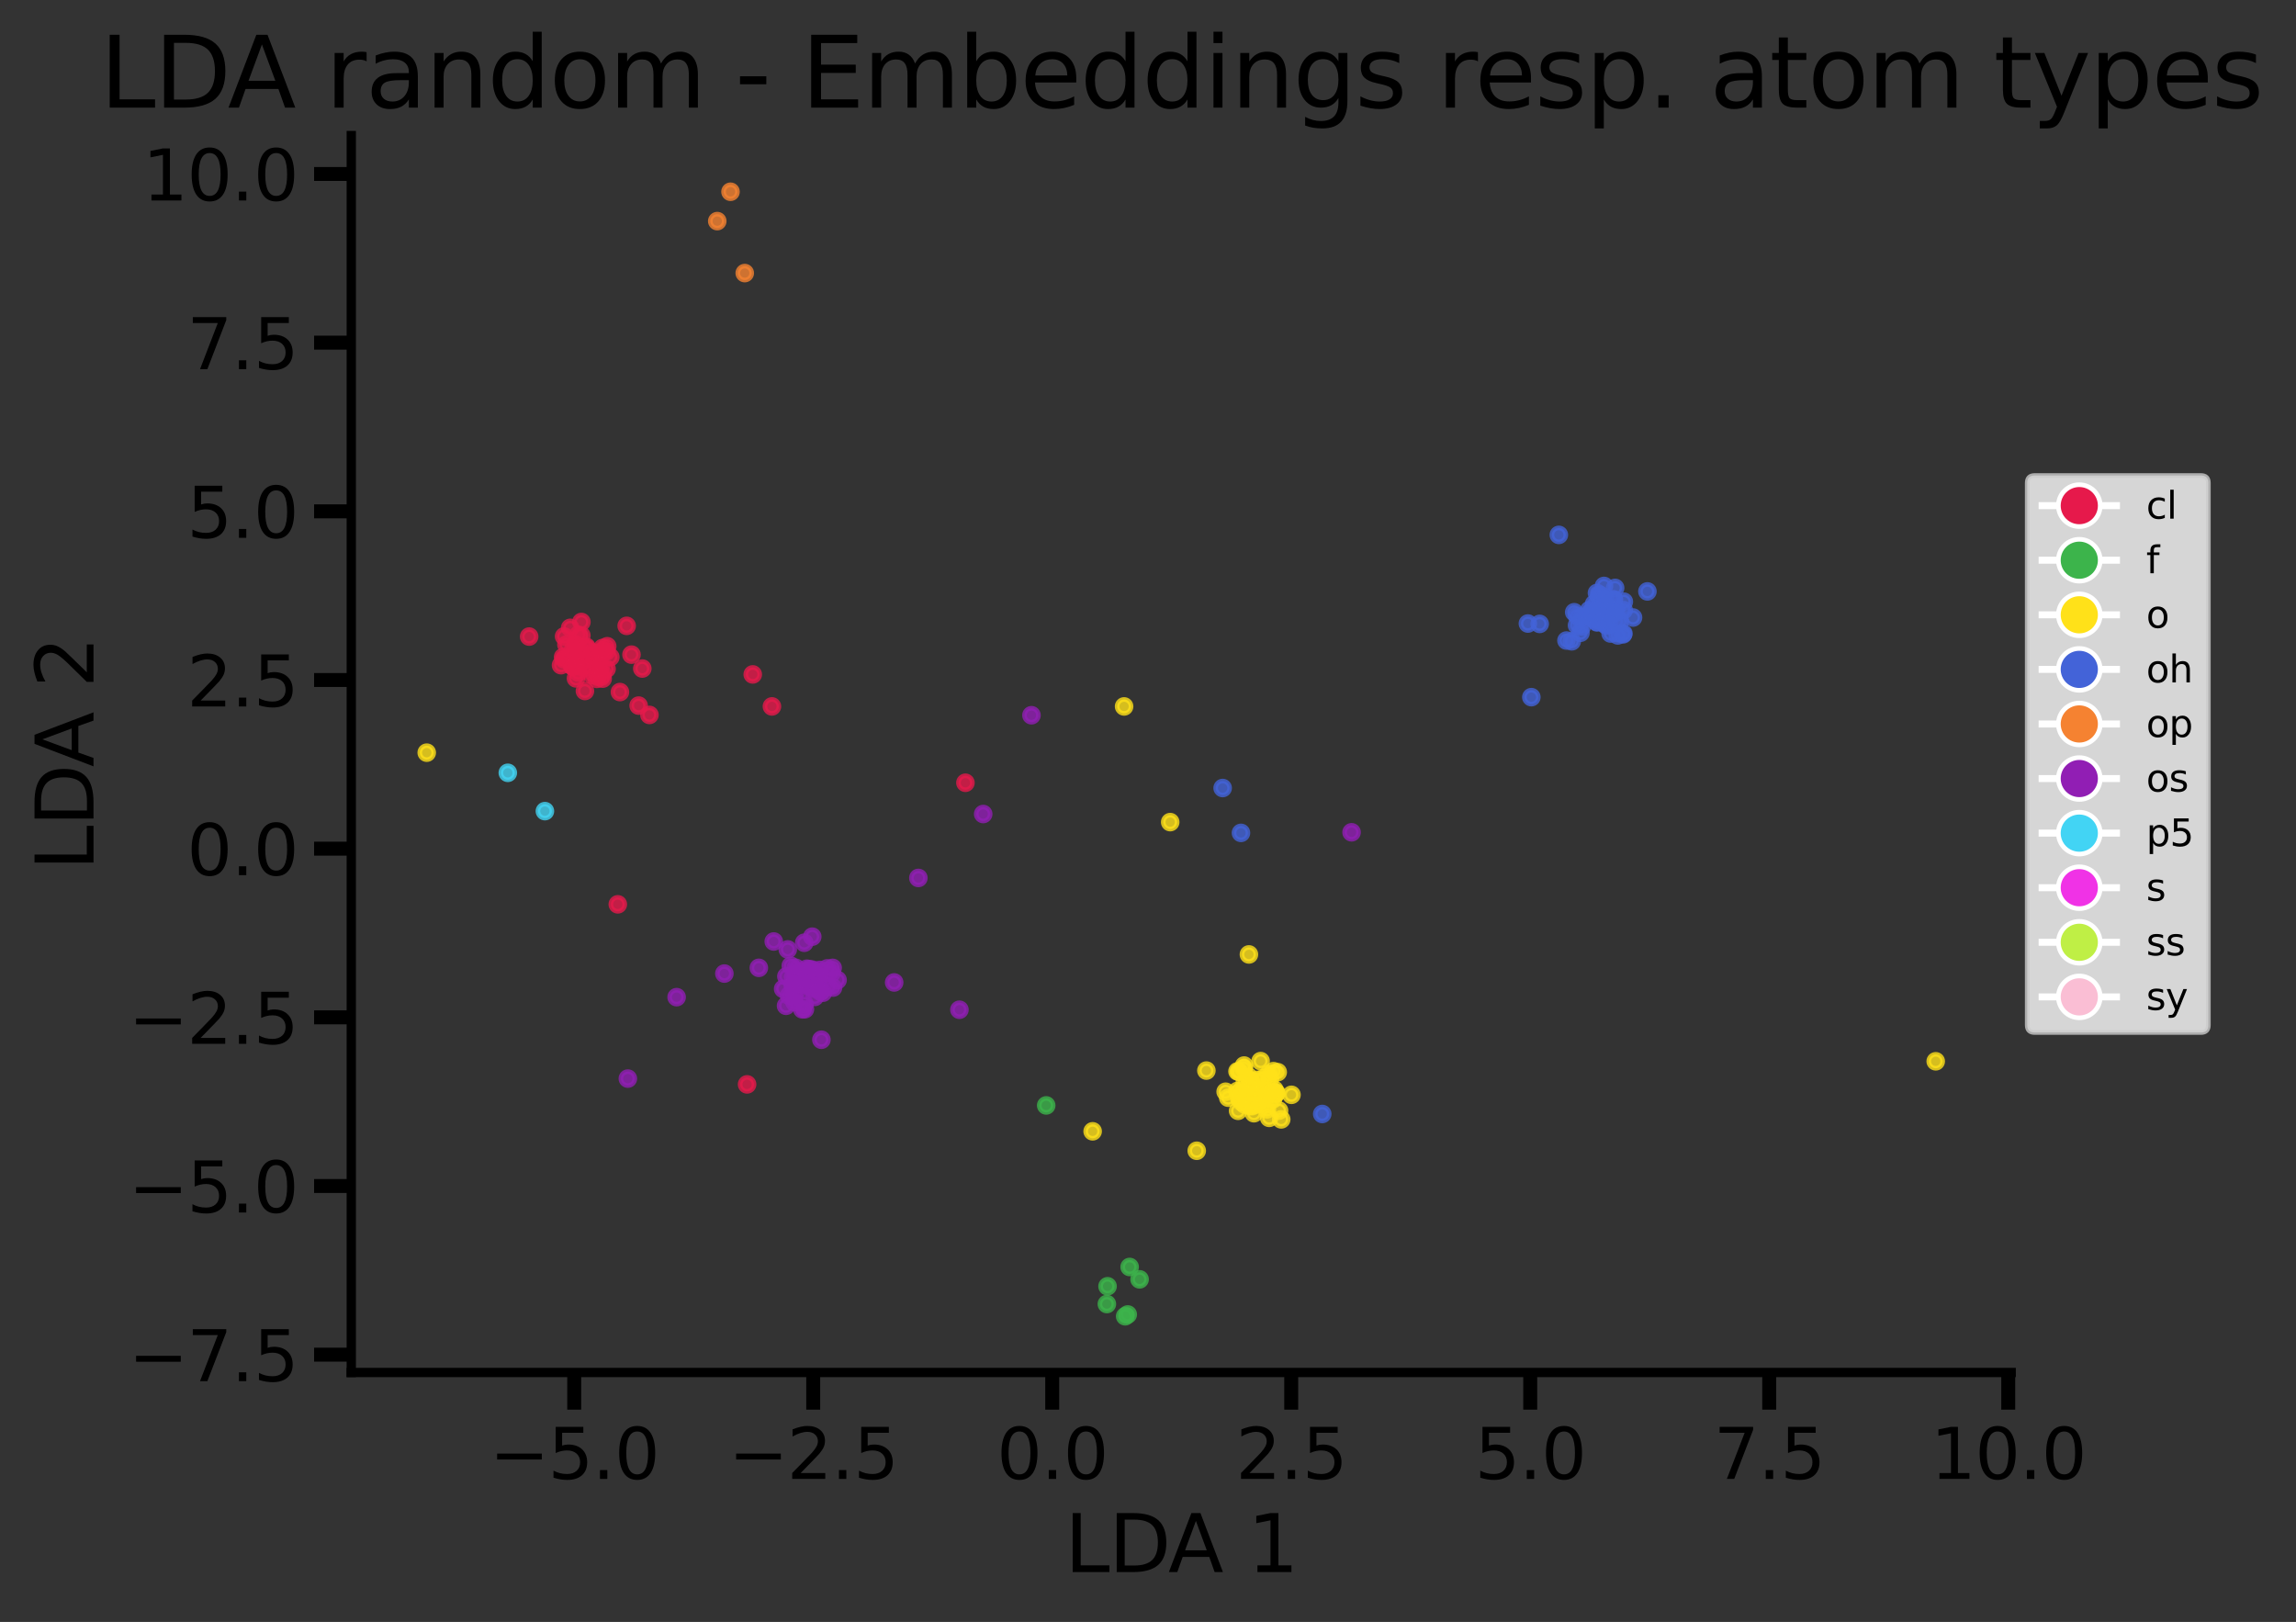 <?xml version="1.0" encoding="utf-8" standalone="no"?>
<!DOCTYPE svg PUBLIC "-//W3C//DTD SVG 1.1//EN"
  "http://www.w3.org/Graphics/SVG/1.1/DTD/svg11.dtd">
<svg xmlns:xlink="http://www.w3.org/1999/xlink" width="493.978pt" height="348.939pt" viewBox="0 0 493.978 348.939" xmlns="http://www.w3.org/2000/svg" version="1.1">
 <rect x="0" y="0" width="493.978" height="348.939" fill="#333333" stroke="none"/>
 <defs>
  <style type="text/css">*{stroke-linejoin: round; stroke-linecap: butt}</style>
 </defs>
 <g id="figure_1">
  <g id="patch_1">
   <path d="M 0 348.939 
L 493.978 348.939 
L 493.978 -0 
L 0 -0 
L 0 348.939 
z
" style="fill: none"/>
  </g>
  <g id="axes_1">
   <g id="patch_2">
    <path d="M 75.577 295.269 
L 432.697 295.269 
L 432.697 29.157 
L 75.577 29.157 
L 75.577 295.269 
z
" style="fill: none"/>
   </g>
   <g id="PathCollection_1">
    <defs>
     <path id="C0_0_417f989104" d="M 0 1.5 
C 0.398 1.5 0.779 1.342 1.061 1.061 
C 1.342 0.779 1.5 0.398 1.5 -0 
C 1.5 -0.398 1.342 -0.779 1.061 -1.061 
C 0.779 -1.342 0.398 -1.5 0 -1.5 
C -0.398 -1.5 -0.779 -1.342 -1.061 -1.061 
C -1.342 -0.779 -1.5 -0.398 -1.5 0 
C -1.5 0.398 -1.342 0.779 -1.061 1.061 
C -0.779 1.342 -0.398 1.5 0 1.5 
z
"/>
    </defs>
    <g clip-path="url(#pa63b74b82b)">
     <use xlink:href="#C0_0_417f989104" x="175.296" y="214.469" style="fill: #911eb4; fill-opacity: 0.8; stroke: #911eb4; stroke-opacity: 0.8"/>
    </g>
    <g clip-path="url(#pa63b74b82b)">
     <use xlink:href="#C0_0_417f989104" x="174.829" y="208.608" style="fill: #911eb4; fill-opacity: 0.8; stroke: #911eb4; stroke-opacity: 0.8"/>
    </g>
    <g clip-path="url(#pa63b74b82b)">
     <use xlink:href="#C0_0_417f989104" x="263.693" y="234.866" style="fill: #ffe119; fill-opacity: 0.8; stroke: #ffe119; stroke-opacity: 0.8"/>
    </g>
    <g clip-path="url(#pa63b74b82b)">
     <use xlink:href="#C0_0_417f989104" x="135.865" y="140.834" style="fill: #e6194b; fill-opacity: 0.8; stroke: #e6194b; stroke-opacity: 0.8"/>
    </g>
    <g clip-path="url(#pa63b74b82b)">
     <use xlink:href="#C0_0_417f989104" x="339.289" y="134.529" style="fill: #4363d8; fill-opacity: 0.8; stroke: #4363d8; stroke-opacity: 0.8"/>
    </g>
    <g clip-path="url(#pa63b74b82b)">
     <use xlink:href="#C0_0_417f989104" x="351.342" y="132.849" style="fill: #4363d8; fill-opacity: 0.8; stroke: #4363d8; stroke-opacity: 0.8"/>
    </g>
    <g clip-path="url(#pa63b74b82b)">
     <use xlink:href="#C0_0_417f989104" x="273.232" y="232.091" style="fill: #ffe119; fill-opacity: 0.8; stroke: #ffe119; stroke-opacity: 0.8"/>
    </g>
    <g clip-path="url(#pa63b74b82b)">
     <use xlink:href="#C0_0_417f989104" x="346.52" y="136.292" style="fill: #4363d8; fill-opacity: 0.8; stroke: #4363d8; stroke-opacity: 0.8"/>
    </g>
    <g clip-path="url(#pa63b74b82b)">
     <use xlink:href="#C0_0_417f989104" x="347.489" y="126.479" style="fill: #4363d8; fill-opacity: 0.8; stroke: #4363d8; stroke-opacity: 0.8"/>
    </g>
    <g clip-path="url(#pa63b74b82b)">
     <use xlink:href="#C0_0_417f989104" x="128.828" y="144.211" style="fill: #e6194b; fill-opacity: 0.8; stroke: #e6194b; stroke-opacity: 0.8"/>
    </g>
    <g clip-path="url(#pa63b74b82b)">
     <use xlink:href="#C0_0_417f989104" x="269.653" y="235.212" style="fill: #ffe119; fill-opacity: 0.8; stroke: #ffe119; stroke-opacity: 0.8"/>
    </g>
    <g clip-path="url(#pa63b74b82b)">
     <use xlink:href="#C0_0_417f989104" x="269.774" y="236.826" style="fill: #ffe119; fill-opacity: 0.8; stroke: #ffe119; stroke-opacity: 0.8"/>
    </g>
    <g clip-path="url(#pa63b74b82b)">
     <use xlink:href="#C0_0_417f989104" x="345.426" y="130.747" style="fill: #4363d8; fill-opacity: 0.8; stroke: #4363d8; stroke-opacity: 0.8"/>
    </g>
    <g clip-path="url(#pa63b74b82b)">
     <use xlink:href="#C0_0_417f989104" x="345.098" y="126.056" style="fill: #4363d8; fill-opacity: 0.8; stroke: #4363d8; stroke-opacity: 0.8"/>
    </g>
    <g clip-path="url(#pa63b74b82b)">
     <use xlink:href="#C0_0_417f989104" x="128.467" y="144.756" style="fill: #e6194b; fill-opacity: 0.8; stroke: #e6194b; stroke-opacity: 0.8"/>
    </g>
    <g clip-path="url(#pa63b74b82b)">
     <use xlink:href="#C0_0_417f989104" x="274.114" y="235.243" style="fill: #ffe119; fill-opacity: 0.8; stroke: #ffe119; stroke-opacity: 0.8"/>
    </g>
    <g clip-path="url(#pa63b74b82b)">
     <use xlink:href="#C0_0_417f989104" x="271.126" y="237.37" style="fill: #ffe119; fill-opacity: 0.8; stroke: #ffe119; stroke-opacity: 0.8"/>
    </g>
    <g clip-path="url(#pa63b74b82b)">
     <use xlink:href="#C0_0_417f989104" x="251.765" y="176.864" style="fill: #ffe119; fill-opacity: 0.8; stroke: #ffe119; stroke-opacity: 0.8"/>
    </g>
    <g clip-path="url(#pa63b74b82b)">
     <use xlink:href="#C0_0_417f989104" x="180.201" y="210.834" style="fill: #911eb4; fill-opacity: 0.8; stroke: #911eb4; stroke-opacity: 0.8"/>
    </g>
    <g clip-path="url(#pa63b74b82b)">
     <use xlink:href="#C0_0_417f989104" x="273.059" y="240.485" style="fill: #ffe119; fill-opacity: 0.8; stroke: #ffe119; stroke-opacity: 0.8"/>
    </g>
    <g clip-path="url(#pa63b74b82b)">
     <use xlink:href="#C0_0_417f989104" x="345.243" y="134.19" style="fill: #4363d8; fill-opacity: 0.8; stroke: #4363d8; stroke-opacity: 0.8"/>
    </g>
    <g clip-path="url(#pa63b74b82b)">
     <use xlink:href="#C0_0_417f989104" x="346.917" y="131.687" style="fill: #4363d8; fill-opacity: 0.8; stroke: #4363d8; stroke-opacity: 0.8"/>
    </g>
    <g clip-path="url(#pa63b74b82b)">
     <use xlink:href="#C0_0_417f989104" x="171.213" y="208.205" style="fill: #911eb4; fill-opacity: 0.8; stroke: #911eb4; stroke-opacity: 0.8"/>
    </g>
    <g clip-path="url(#pa63b74b82b)">
     <use xlink:href="#C0_0_417f989104" x="238.285" y="276.719" style="fill: #3cb44b; fill-opacity: 0.8; stroke: #3cb44b; stroke-opacity: 0.8"/>
    </g>
    <g clip-path="url(#pa63b74b82b)">
     <use xlink:href="#C0_0_417f989104" x="124.844" y="139.979" style="fill: #e6194b; fill-opacity: 0.8; stroke: #e6194b; stroke-opacity: 0.8"/>
    </g>
    <g clip-path="url(#pa63b74b82b)">
     <use xlink:href="#C0_0_417f989104" x="347.825" y="131.345" style="fill: #4363d8; fill-opacity: 0.8; stroke: #4363d8; stroke-opacity: 0.8"/>
    </g>
    <g clip-path="url(#pa63b74b82b)">
     <use xlink:href="#C0_0_417f989104" x="345.635" y="134.585" style="fill: #4363d8; fill-opacity: 0.8; stroke: #4363d8; stroke-opacity: 0.8"/>
    </g>
    <g clip-path="url(#pa63b74b82b)">
     <use xlink:href="#C0_0_417f989104" x="174.928" y="210.397" style="fill: #911eb4; fill-opacity: 0.8; stroke: #911eb4; stroke-opacity: 0.8"/>
    </g>
    <g clip-path="url(#pa63b74b82b)">
     <use xlink:href="#C0_0_417f989104" x="342.222" y="131.861" style="fill: #4363d8; fill-opacity: 0.8; stroke: #4363d8; stroke-opacity: 0.8"/>
    </g>
    <g clip-path="url(#pa63b74b82b)">
     <use xlink:href="#C0_0_417f989104" x="339.329" y="132.526" style="fill: #4363d8; fill-opacity: 0.8; stroke: #4363d8; stroke-opacity: 0.8"/>
    </g>
    <g clip-path="url(#pa63b74b82b)">
     <use xlink:href="#C0_0_417f989104" x="177.973" y="208.334" style="fill: #911eb4; fill-opacity: 0.8; stroke: #911eb4; stroke-opacity: 0.8"/>
    </g>
    <g clip-path="url(#pa63b74b82b)">
     <use xlink:href="#C0_0_417f989104" x="270.546" y="232.322" style="fill: #ffe119; fill-opacity: 0.8; stroke: #ffe119; stroke-opacity: 0.8"/>
    </g>
    <g clip-path="url(#pa63b74b82b)">
     <use xlink:href="#C0_0_417f989104" x="126.171" y="139.167" style="fill: #e6194b; fill-opacity: 0.8; stroke: #e6194b; stroke-opacity: 0.8"/>
    </g>
    <g clip-path="url(#pa63b74b82b)">
     <use xlink:href="#C0_0_417f989104" x="175.741" y="209.869" style="fill: #911eb4; fill-opacity: 0.8; stroke: #911eb4; stroke-opacity: 0.8"/>
    </g>
    <g clip-path="url(#pa63b74b82b)">
     <use xlink:href="#C0_0_417f989104" x="125.847" y="148.652" style="fill: #e6194b; fill-opacity: 0.8; stroke: #e6194b; stroke-opacity: 0.8"/>
    </g>
    <g clip-path="url(#pa63b74b82b)">
     <use xlink:href="#C0_0_417f989104" x="123.918" y="145.944" style="fill: #e6194b; fill-opacity: 0.8; stroke: #e6194b; stroke-opacity: 0.8"/>
    </g>
    <g clip-path="url(#pa63b74b82b)">
     <use xlink:href="#C0_0_417f989104" x="270.174" y="233.707" style="fill: #ffe119; fill-opacity: 0.8; stroke: #ffe119; stroke-opacity: 0.8"/>
    </g>
    <g clip-path="url(#pa63b74b82b)">
     <use xlink:href="#C0_0_417f989104" x="343.473" y="131.397" style="fill: #4363d8; fill-opacity: 0.8; stroke: #4363d8; stroke-opacity: 0.8"/>
    </g>
    <g clip-path="url(#pa63b74b82b)">
     <use xlink:href="#C0_0_417f989104" x="173.073" y="211.925" style="fill: #911eb4; fill-opacity: 0.8; stroke: #911eb4; stroke-opacity: 0.8"/>
    </g>
    <g clip-path="url(#pa63b74b82b)">
     <use xlink:href="#C0_0_417f989104" x="179.143" y="208.225" style="fill: #911eb4; fill-opacity: 0.8; stroke: #911eb4; stroke-opacity: 0.8"/>
    </g>
    <g clip-path="url(#pa63b74b82b)">
     <use xlink:href="#C0_0_417f989104" x="338.687" y="131.712" style="fill: #4363d8; fill-opacity: 0.8; stroke: #4363d8; stroke-opacity: 0.8"/>
    </g>
    <g clip-path="url(#pa63b74b82b)">
     <use xlink:href="#C0_0_417f989104" x="160.733" y="233.286" style="fill: #e6194b; fill-opacity: 0.8; stroke: #e6194b; stroke-opacity: 0.8"/>
    </g>
    <g clip-path="url(#pa63b74b82b)">
     <use xlink:href="#C0_0_417f989104" x="271.958" y="237.612" style="fill: #ffe119; fill-opacity: 0.8; stroke: #ffe119; stroke-opacity: 0.8"/>
    </g>
    <g clip-path="url(#pa63b74b82b)">
     <use xlink:href="#C0_0_417f989104" x="169.117" y="216.376" style="fill: #911eb4; fill-opacity: 0.8; stroke: #911eb4; stroke-opacity: 0.8"/>
    </g>
    <g clip-path="url(#pa63b74b82b)">
     <use xlink:href="#C0_0_417f989104" x="128.406" y="146.046" style="fill: #e6194b; fill-opacity: 0.8; stroke: #e6194b; stroke-opacity: 0.8"/>
    </g>
    <g clip-path="url(#pa63b74b82b)">
     <use xlink:href="#C0_0_417f989104" x="264.254" y="236.15" style="fill: #ffe119; fill-opacity: 0.8; stroke: #ffe119; stroke-opacity: 0.8"/>
    </g>
    <g clip-path="url(#pa63b74b82b)">
     <use xlink:href="#C0_0_417f989104" x="273.981" y="230.438" style="fill: #ffe119; fill-opacity: 0.8; stroke: #ffe119; stroke-opacity: 0.8"/>
    </g>
    <g clip-path="url(#pa63b74b82b)">
     <use xlink:href="#C0_0_417f989104" x="126.985" y="141.931" style="fill: #e6194b; fill-opacity: 0.8; stroke: #e6194b; stroke-opacity: 0.8"/>
    </g>
    <g clip-path="url(#pa63b74b82b)">
     <use xlink:href="#C0_0_417f989104" x="120.705" y="143.102" style="fill: #e6194b; fill-opacity: 0.8; stroke: #e6194b; stroke-opacity: 0.8"/>
    </g>
    <g clip-path="url(#pa63b74b82b)">
     <use xlink:href="#C0_0_417f989104" x="173.634" y="209.62" style="fill: #911eb4; fill-opacity: 0.8; stroke: #911eb4; stroke-opacity: 0.8"/>
    </g>
    <g clip-path="url(#pa63b74b82b)">
     <use xlink:href="#C0_0_417f989104" x="176.315" y="210.083" style="fill: #911eb4; fill-opacity: 0.8; stroke: #911eb4; stroke-opacity: 0.8"/>
    </g>
    <g clip-path="url(#pa63b74b82b)">
     <use xlink:href="#C0_0_417f989104" x="343.532" y="133.775" style="fill: #4363d8; fill-opacity: 0.8; stroke: #4363d8; stroke-opacity: 0.8"/>
    </g>
    <g clip-path="url(#pa63b74b82b)">
     <use xlink:href="#C0_0_417f989104" x="128.346" y="140.423" style="fill: #e6194b; fill-opacity: 0.8; stroke: #e6194b; stroke-opacity: 0.8"/>
    </g>
    <g clip-path="url(#pa63b74b82b)">
     <use xlink:href="#C0_0_417f989104" x="169.756" y="214.186" style="fill: #911eb4; fill-opacity: 0.8; stroke: #911eb4; stroke-opacity: 0.8"/>
    </g>
    <g clip-path="url(#pa63b74b82b)">
     <use xlink:href="#C0_0_417f989104" x="235.079" y="243.384" style="fill: #ffe119; fill-opacity: 0.8; stroke: #ffe119; stroke-opacity: 0.8"/>
    </g>
    <g clip-path="url(#pa63b74b82b)">
     <use xlink:href="#C0_0_417f989104" x="269.781" y="239.491" style="fill: #ffe119; fill-opacity: 0.8; stroke: #ffe119; stroke-opacity: 0.8"/>
    </g>
    <g clip-path="url(#pa63b74b82b)">
     <use xlink:href="#C0_0_417f989104" x="122.678" y="135.072" style="fill: #e6194b; fill-opacity: 0.8; stroke: #e6194b; stroke-opacity: 0.8"/>
    </g>
    <g clip-path="url(#pa63b74b82b)">
     <use xlink:href="#C0_0_417f989104" x="124.146" y="142.002" style="fill: #e6194b; fill-opacity: 0.8; stroke: #e6194b; stroke-opacity: 0.8"/>
    </g>
    <g clip-path="url(#pa63b74b82b)">
     <use xlink:href="#C0_0_417f989104" x="125.076" y="136.711" style="fill: #e6194b; fill-opacity: 0.8; stroke: #e6194b; stroke-opacity: 0.8"/>
    </g>
    <g clip-path="url(#pa63b74b82b)">
     <use xlink:href="#C0_0_417f989104" x="124.528" y="143.323" style="fill: #e6194b; fill-opacity: 0.8; stroke: #e6194b; stroke-opacity: 0.8"/>
    </g>
    <g clip-path="url(#pa63b74b82b)">
     <use xlink:href="#C0_0_417f989104" x="206.416" y="217.227" style="fill: #911eb4; fill-opacity: 0.8; stroke: #911eb4; stroke-opacity: 0.8"/>
    </g>
    <g clip-path="url(#pa63b74b82b)">
     <use xlink:href="#C0_0_417f989104" x="242.632" y="282.788" style="fill: #3cb44b; fill-opacity: 0.8; stroke: #3cb44b; stroke-opacity: 0.8"/>
    </g>
    <g clip-path="url(#pa63b74b82b)">
     <use xlink:href="#C0_0_417f989104" x="172.387" y="211.187" style="fill: #911eb4; fill-opacity: 0.8; stroke: #911eb4; stroke-opacity: 0.8"/>
    </g>
    <g clip-path="url(#pa63b74b82b)">
     <use xlink:href="#C0_0_417f989104" x="342.785" y="133.108" style="fill: #4363d8; fill-opacity: 0.8; stroke: #4363d8; stroke-opacity: 0.8"/>
    </g>
    <g clip-path="url(#pa63b74b82b)">
     <use xlink:href="#C0_0_417f989104" x="225.087" y="237.812" style="fill: #3cb44b; fill-opacity: 0.8; stroke: #3cb44b; stroke-opacity: 0.8"/>
    </g>
    <g clip-path="url(#pa63b74b82b)">
     <use xlink:href="#C0_0_417f989104" x="169.184" y="210.056" style="fill: #911eb4; fill-opacity: 0.8; stroke: #911eb4; stroke-opacity: 0.8"/>
    </g>
    <g clip-path="url(#pa63b74b82b)">
     <use xlink:href="#C0_0_417f989104" x="272.952" y="231.067" style="fill: #ffe119; fill-opacity: 0.8; stroke: #ffe119; stroke-opacity: 0.8"/>
    </g>
    <g clip-path="url(#pa63b74b82b)">
     <use xlink:href="#C0_0_417f989104" x="173.034" y="202.814" style="fill: #911eb4; fill-opacity: 0.8; stroke: #911eb4; stroke-opacity: 0.8"/>
    </g>
    <g clip-path="url(#pa63b74b82b)">
     <use xlink:href="#C0_0_417f989104" x="275.652" y="240.816" style="fill: #ffe119; fill-opacity: 0.8; stroke: #ffe119; stroke-opacity: 0.8"/>
    </g>
    <g clip-path="url(#pa63b74b82b)">
     <use xlink:href="#C0_0_417f989104" x="346.139" y="134.341" style="fill: #4363d8; fill-opacity: 0.8; stroke: #4363d8; stroke-opacity: 0.8"/>
    </g>
    <g clip-path="url(#pa63b74b82b)">
     <use xlink:href="#C0_0_417f989104" x="266.62" y="236.326" style="fill: #ffe119; fill-opacity: 0.8; stroke: #ffe119; stroke-opacity: 0.8"/>
    </g>
    <g clip-path="url(#pa63b74b82b)">
     <use xlink:href="#C0_0_417f989104" x="345.867" y="130.694" style="fill: #4363d8; fill-opacity: 0.8; stroke: #4363d8; stroke-opacity: 0.8"/>
    </g>
    <g clip-path="url(#pa63b74b82b)">
     <use xlink:href="#C0_0_417f989104" x="349.274" y="136.278" style="fill: #4363d8; fill-opacity: 0.8; stroke: #4363d8; stroke-opacity: 0.8"/>
    </g>
    <g clip-path="url(#pa63b74b82b)">
     <use xlink:href="#C0_0_417f989104" x="267.666" y="229.233" style="fill: #ffe119; fill-opacity: 0.8; stroke: #ffe119; stroke-opacity: 0.8"/>
    </g>
    <g clip-path="url(#pa63b74b82b)">
     <use xlink:href="#C0_0_417f989104" x="178.212" y="212.227" style="fill: #911eb4; fill-opacity: 0.8; stroke: #911eb4; stroke-opacity: 0.8"/>
    </g>
    <g clip-path="url(#pa63b74b82b)">
     <use xlink:href="#C0_0_417f989104" x="345.404" y="133.485" style="fill: #4363d8; fill-opacity: 0.8; stroke: #4363d8; stroke-opacity: 0.8"/>
    </g>
    <g clip-path="url(#pa63b74b82b)">
     <use xlink:href="#C0_0_417f989104" x="337.021" y="137.8" style="fill: #4363d8; fill-opacity: 0.8; stroke: #4363d8; stroke-opacity: 0.8"/>
    </g>
    <g clip-path="url(#pa63b74b82b)">
     <use xlink:href="#C0_0_417f989104" x="263.049" y="169.53" style="fill: #4363d8; fill-opacity: 0.8; stroke: #4363d8; stroke-opacity: 0.8"/>
    </g>
    <g clip-path="url(#pa63b74b82b)">
     <use xlink:href="#C0_0_417f989104" x="170.801" y="214.481" style="fill: #911eb4; fill-opacity: 0.8; stroke: #911eb4; stroke-opacity: 0.8"/>
    </g>
    <g clip-path="url(#pa63b74b82b)">
     <use xlink:href="#C0_0_417f989104" x="347.193" y="128.935" style="fill: #4363d8; fill-opacity: 0.8; stroke: #4363d8; stroke-opacity: 0.8"/>
    </g>
    <g clip-path="url(#pa63b74b82b)">
     <use xlink:href="#C0_0_417f989104" x="127.435" y="145.202" style="fill: #e6194b; fill-opacity: 0.8; stroke: #e6194b; stroke-opacity: 0.8"/>
    </g>
    <g clip-path="url(#pa63b74b82b)">
     <use xlink:href="#C0_0_417f989104" x="130.642" y="139.027" style="fill: #e6194b; fill-opacity: 0.8; stroke: #e6194b; stroke-opacity: 0.8"/>
    </g>
    <g clip-path="url(#pa63b74b82b)">
     <use xlink:href="#C0_0_417f989104" x="241.846" y="151.977" style="fill: #ffe119; fill-opacity: 0.8; stroke: #ffe119; stroke-opacity: 0.8"/>
    </g>
    <g clip-path="url(#pa63b74b82b)">
     <use xlink:href="#C0_0_417f989104" x="121.861" y="138.656" style="fill: #e6194b; fill-opacity: 0.8; stroke: #e6194b; stroke-opacity: 0.8"/>
    </g>
    <g clip-path="url(#pa63b74b82b)">
     <use xlink:href="#C0_0_417f989104" x="166.079" y="151.974" style="fill: #e6194b; fill-opacity: 0.8; stroke: #e6194b; stroke-opacity: 0.8"/>
    </g>
    <g clip-path="url(#pa63b74b82b)">
     <use xlink:href="#C0_0_417f989104" x="123.504" y="142.366" style="fill: #e6194b; fill-opacity: 0.8; stroke: #e6194b; stroke-opacity: 0.8"/>
    </g>
    <g clip-path="url(#pa63b74b82b)">
     <use xlink:href="#C0_0_417f989104" x="171.014" y="213.661" style="fill: #911eb4; fill-opacity: 0.8; stroke: #911eb4; stroke-opacity: 0.8"/>
    </g>
    <g clip-path="url(#pa63b74b82b)">
     <use xlink:href="#C0_0_417f989104" x="174.756" y="201.51" style="fill: #911eb4; fill-opacity: 0.8; stroke: #911eb4; stroke-opacity: 0.8"/>
    </g>
    <g clip-path="url(#pa63b74b82b)">
     <use xlink:href="#C0_0_417f989104" x="166.471" y="202.545" style="fill: #911eb4; fill-opacity: 0.8; stroke: #911eb4; stroke-opacity: 0.8"/>
    </g>
    <g clip-path="url(#pa63b74b82b)">
     <use xlink:href="#C0_0_417f989104" x="161.951" y="145.088" style="fill: #e6194b; fill-opacity: 0.8; stroke: #e6194b; stroke-opacity: 0.8"/>
    </g>
    <g clip-path="url(#pa63b74b82b)">
     <use xlink:href="#C0_0_417f989104" x="145.574" y="214.521" style="fill: #911eb4; fill-opacity: 0.8; stroke: #911eb4; stroke-opacity: 0.8"/>
    </g>
    <g clip-path="url(#pa63b74b82b)">
     <use xlink:href="#C0_0_417f989104" x="135.079" y="232.042" style="fill: #911eb4; fill-opacity: 0.8; stroke: #911eb4; stroke-opacity: 0.8"/>
    </g>
    <g clip-path="url(#pa63b74b82b)">
     <use xlink:href="#C0_0_417f989104" x="273.872" y="236.509" style="fill: #ffe119; fill-opacity: 0.8; stroke: #ffe119; stroke-opacity: 0.8"/>
    </g>
    <g clip-path="url(#pa63b74b82b)">
     <use xlink:href="#C0_0_417f989104" x="121.145" y="141.363" style="fill: #e6194b; fill-opacity: 0.8; stroke: #e6194b; stroke-opacity: 0.8"/>
    </g>
    <g clip-path="url(#pa63b74b82b)">
     <use xlink:href="#C0_0_417f989104" x="348.508" y="133.7" style="fill: #4363d8; fill-opacity: 0.8; stroke: #4363d8; stroke-opacity: 0.8"/>
    </g>
    <g clip-path="url(#pa63b74b82b)">
     <use xlink:href="#C0_0_417f989104" x="269.719" y="235.346" style="fill: #ffe119; fill-opacity: 0.8; stroke: #ffe119; stroke-opacity: 0.8"/>
    </g>
    <g clip-path="url(#pa63b74b82b)">
     <use xlink:href="#C0_0_417f989104" x="125.088" y="133.811" style="fill: #e6194b; fill-opacity: 0.8; stroke: #e6194b; stroke-opacity: 0.8"/>
    </g>
    <g clip-path="url(#pa63b74b82b)">
     <use xlink:href="#C0_0_417f989104" x="175.175" y="209.781" style="fill: #911eb4; fill-opacity: 0.8; stroke: #911eb4; stroke-opacity: 0.8"/>
    </g>
    <g clip-path="url(#pa63b74b82b)">
     <use xlink:href="#C0_0_417f989104" x="269.364" y="237.978" style="fill: #ffe119; fill-opacity: 0.8; stroke: #ffe119; stroke-opacity: 0.8"/>
    </g>
    <g clip-path="url(#pa63b74b82b)">
     <use xlink:href="#C0_0_417f989104" x="125.103" y="141.546" style="fill: #e6194b; fill-opacity: 0.8; stroke: #e6194b; stroke-opacity: 0.8"/>
    </g>
    <g clip-path="url(#pa63b74b82b)">
     <use xlink:href="#C0_0_417f989104" x="267.074" y="234.642" style="fill: #ffe119; fill-opacity: 0.8; stroke: #ffe119; stroke-opacity: 0.8"/>
    </g>
    <g clip-path="url(#pa63b74b82b)">
     <use xlink:href="#C0_0_417f989104" x="173.18" y="217.118" style="fill: #911eb4; fill-opacity: 0.8; stroke: #911eb4; stroke-opacity: 0.8"/>
    </g>
    <g clip-path="url(#pa63b74b82b)">
     <use xlink:href="#C0_0_417f989104" x="266.371" y="238.971" style="fill: #ffe119; fill-opacity: 0.8; stroke: #ffe119; stroke-opacity: 0.8"/>
    </g>
    <g clip-path="url(#pa63b74b82b)">
     <use xlink:href="#C0_0_417f989104" x="173.737" y="212.135" style="fill: #911eb4; fill-opacity: 0.8; stroke: #911eb4; stroke-opacity: 0.8"/>
    </g>
    <g clip-path="url(#pa63b74b82b)">
     <use xlink:href="#C0_0_417f989104" x="271.221" y="228.281" style="fill: #ffe119; fill-opacity: 0.8; stroke: #ffe119; stroke-opacity: 0.8"/>
    </g>
    <g clip-path="url(#pa63b74b82b)">
     <use xlink:href="#C0_0_417f989104" x="338.157" y="137.965" style="fill: #4363d8; fill-opacity: 0.8; stroke: #4363d8; stroke-opacity: 0.8"/>
    </g>
    <g clip-path="url(#pa63b74b82b)">
     <use xlink:href="#C0_0_417f989104" x="273.418" y="235.073" style="fill: #ffe119; fill-opacity: 0.8; stroke: #ffe119; stroke-opacity: 0.8"/>
    </g>
    <g clip-path="url(#pa63b74b82b)">
     <use xlink:href="#C0_0_417f989104" x="170.621" y="211.9" style="fill: #911eb4; fill-opacity: 0.8; stroke: #911eb4; stroke-opacity: 0.8"/>
    </g>
    <g clip-path="url(#pa63b74b82b)">
     <use xlink:href="#C0_0_417f989104" x="170.648" y="210.218" style="fill: #911eb4; fill-opacity: 0.8; stroke: #911eb4; stroke-opacity: 0.8"/>
    </g>
    <g clip-path="url(#pa63b74b82b)">
     <use xlink:href="#C0_0_417f989104" x="275.185" y="238.929" style="fill: #ffe119; fill-opacity: 0.8; stroke: #ffe119; stroke-opacity: 0.8"/>
    </g>
    <g clip-path="url(#pa63b74b82b)">
     <use xlink:href="#C0_0_417f989104" x="343.433" y="130.881" style="fill: #4363d8; fill-opacity: 0.8; stroke: #4363d8; stroke-opacity: 0.8"/>
    </g>
    <g clip-path="url(#pa63b74b82b)">
     <use xlink:href="#C0_0_417f989104" x="284.477" y="239.654" style="fill: #4363d8; fill-opacity: 0.8; stroke: #4363d8; stroke-opacity: 0.8"/>
    </g>
    <g clip-path="url(#pa63b74b82b)">
     <use xlink:href="#C0_0_417f989104" x="130.502" y="143.89" style="fill: #e6194b; fill-opacity: 0.8; stroke: #e6194b; stroke-opacity: 0.8"/>
    </g>
    <g clip-path="url(#pa63b74b82b)">
     <use xlink:href="#C0_0_417f989104" x="129.647" y="145.054" style="fill: #e6194b; fill-opacity: 0.8; stroke: #e6194b; stroke-opacity: 0.8"/>
    </g>
    <g clip-path="url(#pa63b74b82b)">
     <use xlink:href="#C0_0_417f989104" x="349.181" y="136.476" style="fill: #4363d8; fill-opacity: 0.8; stroke: #4363d8; stroke-opacity: 0.8"/>
    </g>
    <g clip-path="url(#pa63b74b82b)">
     <use xlink:href="#C0_0_417f989104" x="269.023" y="232.555" style="fill: #ffe119; fill-opacity: 0.8; stroke: #ffe119; stroke-opacity: 0.8"/>
    </g>
    <g clip-path="url(#pa63b74b82b)">
     <use xlink:href="#C0_0_417f989104" x="349.333" y="131.271" style="fill: #4363d8; fill-opacity: 0.8; stroke: #4363d8; stroke-opacity: 0.8"/>
    </g>
    <g clip-path="url(#pa63b74b82b)">
     <use xlink:href="#C0_0_417f989104" x="127.528" y="140.441" style="fill: #e6194b; fill-opacity: 0.8; stroke: #e6194b; stroke-opacity: 0.8"/>
    </g>
    <g clip-path="url(#pa63b74b82b)">
     <use xlink:href="#C0_0_417f989104" x="340.041" y="136.125" style="fill: #4363d8; fill-opacity: 0.8; stroke: #4363d8; stroke-opacity: 0.8"/>
    </g>
    <g clip-path="url(#pa63b74b82b)">
     <use xlink:href="#C0_0_417f989104" x="243.04" y="272.57" style="fill: #3cb44b; fill-opacity: 0.8; stroke: #3cb44b; stroke-opacity: 0.8"/>
    </g>
    <g clip-path="url(#pa63b74b82b)">
     <use xlink:href="#C0_0_417f989104" x="137.401" y="151.799" style="fill: #e6194b; fill-opacity: 0.8; stroke: #e6194b; stroke-opacity: 0.8"/>
    </g>
    <g clip-path="url(#pa63b74b82b)">
     <use xlink:href="#C0_0_417f989104" x="259.552" y="230.317" style="fill: #ffe119; fill-opacity: 0.8; stroke: #ffe119; stroke-opacity: 0.8"/>
    </g>
    <g clip-path="url(#pa63b74b82b)">
     <use xlink:href="#C0_0_417f989104" x="274.171" y="234.436" style="fill: #ffe119; fill-opacity: 0.8; stroke: #ffe119; stroke-opacity: 0.8"/>
    </g>
    <g clip-path="url(#pa63b74b82b)">
     <use xlink:href="#C0_0_417f989104" x="197.585" y="188.874" style="fill: #911eb4; fill-opacity: 0.8; stroke: #911eb4; stroke-opacity: 0.8"/>
    </g>
    <g clip-path="url(#pa63b74b82b)">
     <use xlink:href="#C0_0_417f989104" x="257.473" y="247.567" style="fill: #ffe119; fill-opacity: 0.8; stroke: #ffe119; stroke-opacity: 0.8"/>
    </g>
    <g clip-path="url(#pa63b74b82b)">
     <use xlink:href="#C0_0_417f989104" x="132.919" y="194.551" style="fill: #e6194b; fill-opacity: 0.8; stroke: #e6194b; stroke-opacity: 0.8"/>
    </g>
    <g clip-path="url(#pa63b74b82b)">
     <use xlink:href="#C0_0_417f989104" x="290.787" y="179.054" style="fill: #911eb4; fill-opacity: 0.8; stroke: #911eb4; stroke-opacity: 0.8"/>
    </g>
    <g clip-path="url(#pa63b74b82b)">
     <use xlink:href="#C0_0_417f989104" x="270.721" y="234.876" style="fill: #ffe119; fill-opacity: 0.8; stroke: #ffe119; stroke-opacity: 0.8"/>
    </g>
    <g clip-path="url(#pa63b74b82b)">
     <use xlink:href="#C0_0_417f989104" x="343.584" y="127.569" style="fill: #4363d8; fill-opacity: 0.8; stroke: #4363d8; stroke-opacity: 0.8"/>
    </g>
    <g clip-path="url(#pa63b74b82b)">
     <use xlink:href="#C0_0_417f989104" x="134.825" y="134.642" style="fill: #e6194b; fill-opacity: 0.8; stroke: #e6194b; stroke-opacity: 0.8"/>
    </g>
    <g clip-path="url(#pa63b74b82b)">
     <use xlink:href="#C0_0_417f989104" x="349.362" y="129.442" style="fill: #4363d8; fill-opacity: 0.8; stroke: #4363d8; stroke-opacity: 0.8"/>
    </g>
    <g clip-path="url(#pa63b74b82b)">
     <use xlink:href="#C0_0_417f989104" x="171.363" y="209.578" style="fill: #911eb4; fill-opacity: 0.8; stroke: #911eb4; stroke-opacity: 0.8"/>
    </g>
    <g clip-path="url(#pa63b74b82b)">
     <use xlink:href="#C0_0_417f989104" x="271.656" y="235.808" style="fill: #ffe119; fill-opacity: 0.8; stroke: #ffe119; stroke-opacity: 0.8"/>
    </g>
    <g clip-path="url(#pa63b74b82b)">
     <use xlink:href="#C0_0_417f989104" x="127.845" y="141.882" style="fill: #e6194b; fill-opacity: 0.8; stroke: #e6194b; stroke-opacity: 0.8"/>
    </g>
    <g clip-path="url(#pa63b74b82b)">
     <use xlink:href="#C0_0_417f989104" x="211.532" y="175.123" style="fill: #911eb4; fill-opacity: 0.8; stroke: #911eb4; stroke-opacity: 0.8"/>
    </g>
    <g clip-path="url(#pa63b74b82b)">
     <use xlink:href="#C0_0_417f989104" x="266.241" y="230.484" style="fill: #ffe119; fill-opacity: 0.8; stroke: #ffe119; stroke-opacity: 0.8"/>
    </g>
    <g clip-path="url(#pa63b74b82b)">
     <use xlink:href="#C0_0_417f989104" x="123.169" y="143.354" style="fill: #e6194b; fill-opacity: 0.8; stroke: #e6194b; stroke-opacity: 0.8"/>
    </g>
    <g clip-path="url(#pa63b74b82b)">
     <use xlink:href="#C0_0_417f989104" x="124.379" y="140.751" style="fill: #e6194b; fill-opacity: 0.8; stroke: #e6194b; stroke-opacity: 0.8"/>
    </g>
    <g clip-path="url(#pa63b74b82b)">
     <use xlink:href="#C0_0_417f989104" x="126.043" y="143.57" style="fill: #e6194b; fill-opacity: 0.8; stroke: #e6194b; stroke-opacity: 0.8"/>
    </g>
    <g clip-path="url(#pa63b74b82b)">
     <use xlink:href="#C0_0_417f989104" x="269.228" y="233.276" style="fill: #ffe119; fill-opacity: 0.8; stroke: #ffe119; stroke-opacity: 0.8"/>
    </g>
    <g clip-path="url(#pa63b74b82b)">
     <use xlink:href="#C0_0_417f989104" x="121.358" y="141.84" style="fill: #e6194b; fill-opacity: 0.8; stroke: #e6194b; stroke-opacity: 0.8"/>
    </g>
    <g clip-path="url(#pa63b74b82b)">
     <use xlink:href="#C0_0_417f989104" x="121.36" y="136.912" style="fill: #e6194b; fill-opacity: 0.8; stroke: #e6194b; stroke-opacity: 0.8"/>
    </g>
    <g clip-path="url(#pa63b74b82b)">
     <use xlink:href="#C0_0_417f989104" x="267.579" y="229.852" style="fill: #ffe119; fill-opacity: 0.8; stroke: #ffe119; stroke-opacity: 0.8"/>
    </g>
    <g clip-path="url(#pa63b74b82b)">
     <use xlink:href="#C0_0_417f989104" x="343.615" y="133.908" style="fill: #4363d8; fill-opacity: 0.8; stroke: #4363d8; stroke-opacity: 0.8"/>
    </g>
    <g clip-path="url(#pa63b74b82b)">
     <use xlink:href="#C0_0_417f989104" x="174.143" y="208.476" style="fill: #911eb4; fill-opacity: 0.8; stroke: #911eb4; stroke-opacity: 0.8"/>
    </g>
    <g clip-path="url(#pa63b74b82b)">
     <use xlink:href="#C0_0_417f989104" x="126.214" y="139.477" style="fill: #e6194b; fill-opacity: 0.8; stroke: #e6194b; stroke-opacity: 0.8"/>
    </g>
    <g clip-path="url(#pa63b74b82b)">
     <use xlink:href="#C0_0_417f989104" x="328.722" y="134.142" style="fill: #4363d8; fill-opacity: 0.8; stroke: #4363d8; stroke-opacity: 0.8"/>
    </g>
    <g clip-path="url(#pa63b74b82b)">
     <use xlink:href="#C0_0_417f989104" x="131.309" y="141.363" style="fill: #e6194b; fill-opacity: 0.8; stroke: #e6194b; stroke-opacity: 0.8"/>
    </g>
    <g clip-path="url(#pa63b74b82b)">
     <use xlink:href="#C0_0_417f989104" x="207.709" y="168.398" style="fill: #e6194b; fill-opacity: 0.8; stroke: #e6194b; stroke-opacity: 0.8"/>
    </g>
    <g clip-path="url(#pa63b74b82b)">
     <use xlink:href="#C0_0_417f989104" x="171.807" y="210.584" style="fill: #911eb4; fill-opacity: 0.8; stroke: #911eb4; stroke-opacity: 0.8"/>
    </g>
    <g clip-path="url(#pa63b74b82b)">
     <use xlink:href="#C0_0_417f989104" x="129.936" y="140.248" style="fill: #e6194b; fill-opacity: 0.8; stroke: #e6194b; stroke-opacity: 0.8"/>
    </g>
    <g clip-path="url(#pa63b74b82b)">
     <use xlink:href="#C0_0_417f989104" x="268.702" y="205.331" style="fill: #ffe119; fill-opacity: 0.8; stroke: #ffe119; stroke-opacity: 0.8"/>
    </g>
    <g clip-path="url(#pa63b74b82b)">
     <use xlink:href="#C0_0_417f989104" x="272.586" y="238.662" style="fill: #ffe119; fill-opacity: 0.8; stroke: #ffe119; stroke-opacity: 0.8"/>
    </g>
    <g clip-path="url(#pa63b74b82b)">
     <use xlink:href="#C0_0_417f989104" x="341.946" y="131.262" style="fill: #4363d8; fill-opacity: 0.8; stroke: #4363d8; stroke-opacity: 0.8"/>
    </g>
    <g clip-path="url(#pa63b74b82b)">
     <use xlink:href="#C0_0_417f989104" x="342.13" y="132.538" style="fill: #4363d8; fill-opacity: 0.8; stroke: #4363d8; stroke-opacity: 0.8"/>
    </g>
    <g clip-path="url(#pa63b74b82b)">
     <use xlink:href="#C0_0_417f989104" x="109.256" y="166.258" style="fill: #42d4f4; fill-opacity: 0.8; stroke: #42d4f4; stroke-opacity: 0.8"/>
    </g>
    <g clip-path="url(#pa63b74b82b)">
     <use xlink:href="#C0_0_417f989104" x="342.624" y="132.933" style="fill: #4363d8; fill-opacity: 0.8; stroke: #4363d8; stroke-opacity: 0.8"/>
    </g>
    <g clip-path="url(#pa63b74b82b)">
     <use xlink:href="#C0_0_417f989104" x="130.468" y="140.146" style="fill: #e6194b; fill-opacity: 0.8; stroke: #e6194b; stroke-opacity: 0.8"/>
    </g>
    <g clip-path="url(#pa63b74b82b)">
     <use xlink:href="#C0_0_417f989104" x="344.022" y="128.352" style="fill: #4363d8; fill-opacity: 0.8; stroke: #4363d8; stroke-opacity: 0.8"/>
    </g>
    <g clip-path="url(#pa63b74b82b)">
     <use xlink:href="#C0_0_417f989104" x="267.217" y="237.141" style="fill: #ffe119; fill-opacity: 0.8; stroke: #ffe119; stroke-opacity: 0.8"/>
    </g>
    <g clip-path="url(#pa63b74b82b)">
     <use xlink:href="#C0_0_417f989104" x="178.914" y="209.344" style="fill: #911eb4; fill-opacity: 0.8; stroke: #911eb4; stroke-opacity: 0.8"/>
    </g>
    <g clip-path="url(#pa63b74b82b)">
     <use xlink:href="#C0_0_417f989104" x="170.136" y="207.755" style="fill: #911eb4; fill-opacity: 0.8; stroke: #911eb4; stroke-opacity: 0.8"/>
    </g>
    <g clip-path="url(#pa63b74b82b)">
     <use xlink:href="#C0_0_417f989104" x="176.723" y="223.682" style="fill: #911eb4; fill-opacity: 0.8; stroke: #911eb4; stroke-opacity: 0.8"/>
    </g>
    <g clip-path="url(#pa63b74b82b)">
     <use xlink:href="#C0_0_417f989104" x="344.002" y="131.564" style="fill: #4363d8; fill-opacity: 0.8; stroke: #4363d8; stroke-opacity: 0.8"/>
    </g>
    <g clip-path="url(#pa63b74b82b)">
     <use xlink:href="#C0_0_417f989104" x="163.263" y="208.214" style="fill: #911eb4; fill-opacity: 0.8; stroke: #911eb4; stroke-opacity: 0.8"/>
    </g>
    <g clip-path="url(#pa63b74b82b)">
     <use xlink:href="#C0_0_417f989104" x="169.489" y="204.253" style="fill: #911eb4; fill-opacity: 0.8; stroke: #911eb4; stroke-opacity: 0.8"/>
    </g>
    <g clip-path="url(#pa63b74b82b)">
     <use xlink:href="#C0_0_417f989104" x="138.189" y="143.825" style="fill: #e6194b; fill-opacity: 0.8; stroke: #e6194b; stroke-opacity: 0.8"/>
    </g>
    <g clip-path="url(#pa63b74b82b)">
     <use xlink:href="#C0_0_417f989104" x="172.612" y="217.143" style="fill: #911eb4; fill-opacity: 0.8; stroke: #911eb4; stroke-opacity: 0.8"/>
    </g>
    <g clip-path="url(#pa63b74b82b)">
     <use xlink:href="#C0_0_417f989104" x="245.18" y="275.231" style="fill: #3cb44b; fill-opacity: 0.8; stroke: #3cb44b; stroke-opacity: 0.8"/>
    </g>
    <g clip-path="url(#pa63b74b82b)">
     <use xlink:href="#C0_0_417f989104" x="177.043" y="213.567" style="fill: #911eb4; fill-opacity: 0.8; stroke: #911eb4; stroke-opacity: 0.8"/>
    </g>
    <g clip-path="url(#pa63b74b82b)">
     <use xlink:href="#C0_0_417f989104" x="170.593" y="212.064" style="fill: #911eb4; fill-opacity: 0.8; stroke: #911eb4; stroke-opacity: 0.8"/>
    </g>
    <g clip-path="url(#pa63b74b82b)">
     <use xlink:href="#C0_0_417f989104" x="174.897" y="212.657" style="fill: #911eb4; fill-opacity: 0.8; stroke: #911eb4; stroke-opacity: 0.8"/>
    </g>
    <g clip-path="url(#pa63b74b82b)">
     <use xlink:href="#C0_0_417f989104" x="124.444" y="136.559" style="fill: #e6194b; fill-opacity: 0.8; stroke: #e6194b; stroke-opacity: 0.8"/>
    </g>
    <g clip-path="url(#pa63b74b82b)">
     <use xlink:href="#C0_0_417f989104" x="267.806" y="237.624" style="fill: #ffe119; fill-opacity: 0.8; stroke: #ffe119; stroke-opacity: 0.8"/>
    </g>
    <g clip-path="url(#pa63b74b82b)">
     <use xlink:href="#C0_0_417f989104" x="329.466" y="149.981" style="fill: #4363d8; fill-opacity: 0.8; stroke: #4363d8; stroke-opacity: 0.8"/>
    </g>
    <g clip-path="url(#pa63b74b82b)">
     <use xlink:href="#C0_0_417f989104" x="266.991" y="179.182" style="fill: #4363d8; fill-opacity: 0.8; stroke: #4363d8; stroke-opacity: 0.8"/>
    </g>
    <g clip-path="url(#pa63b74b82b)">
     <use xlink:href="#C0_0_417f989104" x="266.247" y="234.696" style="fill: #ffe119; fill-opacity: 0.8; stroke: #ffe119; stroke-opacity: 0.8"/>
    </g>
    <g clip-path="url(#pa63b74b82b)">
     <use xlink:href="#C0_0_417f989104" x="126.955" y="141.555" style="fill: #e6194b; fill-opacity: 0.8; stroke: #e6194b; stroke-opacity: 0.8"/>
    </g>
    <g clip-path="url(#pa63b74b82b)">
     <use xlink:href="#C0_0_417f989104" x="157.167" y="41.253" style="fill: #f58231; fill-opacity: 0.8; stroke: #f58231; stroke-opacity: 0.8"/>
    </g>
    <g clip-path="url(#pa63b74b82b)">
     <use xlink:href="#C0_0_417f989104" x="123.141" y="143.239" style="fill: #e6194b; fill-opacity: 0.8; stroke: #e6194b; stroke-opacity: 0.8"/>
    </g>
    <g clip-path="url(#pa63b74b82b)">
     <use xlink:href="#C0_0_417f989104" x="173.597" y="208.404" style="fill: #911eb4; fill-opacity: 0.8; stroke: #911eb4; stroke-opacity: 0.8"/>
    </g>
    <g clip-path="url(#pa63b74b82b)">
     <use xlink:href="#C0_0_417f989104" x="122.309" y="141.54" style="fill: #e6194b; fill-opacity: 0.8; stroke: #e6194b; stroke-opacity: 0.8"/>
    </g>
    <g clip-path="url(#pa63b74b82b)">
     <use xlink:href="#C0_0_417f989104" x="171.243" y="209.222" style="fill: #911eb4; fill-opacity: 0.8; stroke: #911eb4; stroke-opacity: 0.8"/>
    </g>
    <g clip-path="url(#pa63b74b82b)">
     <use xlink:href="#C0_0_417f989104" x="123.434" y="143.356" style="fill: #e6194b; fill-opacity: 0.8; stroke: #e6194b; stroke-opacity: 0.8"/>
    </g>
    <g clip-path="url(#pa63b74b82b)">
     <use xlink:href="#C0_0_417f989104" x="347.664" y="133.641" style="fill: #4363d8; fill-opacity: 0.8; stroke: #4363d8; stroke-opacity: 0.8"/>
    </g>
    <g clip-path="url(#pa63b74b82b)">
     <use xlink:href="#C0_0_417f989104" x="129.638" y="139.404" style="fill: #e6194b; fill-opacity: 0.8; stroke: #e6194b; stroke-opacity: 0.8"/>
    </g>
    <g clip-path="url(#pa63b74b82b)">
     <use xlink:href="#C0_0_417f989104" x="267.829" y="232.853" style="fill: #ffe119; fill-opacity: 0.8; stroke: #ffe119; stroke-opacity: 0.8"/>
    </g>
    <g clip-path="url(#pa63b74b82b)">
     <use xlink:href="#C0_0_417f989104" x="128.262" y="141.94" style="fill: #e6194b; fill-opacity: 0.8; stroke: #e6194b; stroke-opacity: 0.8"/>
    </g>
    <g clip-path="url(#pa63b74b82b)">
     <use xlink:href="#C0_0_417f989104" x="268.753" y="237.049" style="fill: #ffe119; fill-opacity: 0.8; stroke: #ffe119; stroke-opacity: 0.8"/>
    </g>
    <g clip-path="url(#pa63b74b82b)">
     <use xlink:href="#C0_0_417f989104" x="269.391" y="237.066" style="fill: #ffe119; fill-opacity: 0.8; stroke: #ffe119; stroke-opacity: 0.8"/>
    </g>
    <g clip-path="url(#pa63b74b82b)">
     <use xlink:href="#C0_0_417f989104" x="238.138" y="280.541" style="fill: #3cb44b; fill-opacity: 0.8; stroke: #3cb44b; stroke-opacity: 0.8"/>
    </g>
    <g clip-path="url(#pa63b74b82b)">
     <use xlink:href="#C0_0_417f989104" x="242.078" y="283.173" style="fill: #3cb44b; fill-opacity: 0.8; stroke: #3cb44b; stroke-opacity: 0.8"/>
    </g>
    <g clip-path="url(#pa63b74b82b)">
     <use xlink:href="#C0_0_417f989104" x="268.619" y="231.637" style="fill: #ffe119; fill-opacity: 0.8; stroke: #ffe119; stroke-opacity: 0.8"/>
    </g>
    <g clip-path="url(#pa63b74b82b)">
     <use xlink:href="#C0_0_417f989104" x="271.084" y="235.575" style="fill: #ffe119; fill-opacity: 0.8; stroke: #ffe119; stroke-opacity: 0.8"/>
    </g>
    <g clip-path="url(#pa63b74b82b)">
     <use xlink:href="#C0_0_417f989104" x="347.124" y="131.643" style="fill: #4363d8; fill-opacity: 0.8; stroke: #4363d8; stroke-opacity: 0.8"/>
    </g>
    <g clip-path="url(#pa63b74b82b)">
     <use xlink:href="#C0_0_417f989104" x="340.399" y="132.761" style="fill: #4363d8; fill-opacity: 0.8; stroke: #4363d8; stroke-opacity: 0.8"/>
    </g>
    <g clip-path="url(#pa63b74b82b)">
     <use xlink:href="#C0_0_417f989104" x="344.308" y="128.018" style="fill: #4363d8; fill-opacity: 0.8; stroke: #4363d8; stroke-opacity: 0.8"/>
    </g>
    <g clip-path="url(#pa63b74b82b)">
     <use xlink:href="#C0_0_417f989104" x="160.23" y="58.749" style="fill: #f58231; fill-opacity: 0.8; stroke: #f58231; stroke-opacity: 0.8"/>
    </g>
    <g clip-path="url(#pa63b74b82b)">
     <use xlink:href="#C0_0_417f989104" x="268.712" y="235.27" style="fill: #ffe119; fill-opacity: 0.8; stroke: #ffe119; stroke-opacity: 0.8"/>
    </g>
    <g clip-path="url(#pa63b74b82b)">
     <use xlink:href="#C0_0_417f989104" x="344.755" y="129.084" style="fill: #4363d8; fill-opacity: 0.8; stroke: #4363d8; stroke-opacity: 0.8"/>
    </g>
    <g clip-path="url(#pa63b74b82b)">
     <use xlink:href="#C0_0_417f989104" x="129.663" y="145.997" style="fill: #e6194b; fill-opacity: 0.8; stroke: #e6194b; stroke-opacity: 0.8"/>
    </g>
    <g clip-path="url(#pa63b74b82b)">
     <use xlink:href="#C0_0_417f989104" x="172.458" y="210.606" style="fill: #911eb4; fill-opacity: 0.8; stroke: #911eb4; stroke-opacity: 0.8"/>
    </g>
    <g clip-path="url(#pa63b74b82b)">
     <use xlink:href="#C0_0_417f989104" x="274.512" y="235.246" style="fill: #ffe119; fill-opacity: 0.8; stroke: #ffe119; stroke-opacity: 0.8"/>
    </g>
    <g clip-path="url(#pa63b74b82b)">
     <use xlink:href="#C0_0_417f989104" x="171.123" y="211.642" style="fill: #911eb4; fill-opacity: 0.8; stroke: #911eb4; stroke-opacity: 0.8"/>
    </g>
    <g clip-path="url(#pa63b74b82b)">
     <use xlink:href="#C0_0_417f989104" x="269.507" y="234.403" style="fill: #ffe119; fill-opacity: 0.8; stroke: #ffe119; stroke-opacity: 0.8"/>
    </g>
    <g clip-path="url(#pa63b74b82b)">
     <use xlink:href="#C0_0_417f989104" x="342.975" y="129.914" style="fill: #4363d8; fill-opacity: 0.8; stroke: #4363d8; stroke-opacity: 0.8"/>
    </g>
    <g clip-path="url(#pa63b74b82b)">
     <use xlink:href="#C0_0_417f989104" x="346.335" y="131.924" style="fill: #4363d8; fill-opacity: 0.8; stroke: #4363d8; stroke-opacity: 0.8"/>
    </g>
    <g clip-path="url(#pa63b74b82b)">
     <use xlink:href="#C0_0_417f989104" x="274.164" y="235.363" style="fill: #ffe119; fill-opacity: 0.8; stroke: #ffe119; stroke-opacity: 0.8"/>
    </g>
    <g clip-path="url(#pa63b74b82b)">
     <use xlink:href="#C0_0_417f989104" x="123.306" y="139.77" style="fill: #e6194b; fill-opacity: 0.8; stroke: #e6194b; stroke-opacity: 0.8"/>
    </g>
    <g clip-path="url(#pa63b74b82b)">
     <use xlink:href="#C0_0_417f989104" x="348.064" y="136.698" style="fill: #4363d8; fill-opacity: 0.8; stroke: #4363d8; stroke-opacity: 0.8"/>
    </g>
    <g clip-path="url(#pa63b74b82b)">
     <use xlink:href="#C0_0_417f989104" x="113.847" y="136.948" style="fill: #e6194b; fill-opacity: 0.8; stroke: #e6194b; stroke-opacity: 0.8"/>
    </g>
    <g clip-path="url(#pa63b74b82b)">
     <use xlink:href="#C0_0_417f989104" x="117.234" y="174.5" style="fill: #42d4f4; fill-opacity: 0.8; stroke: #42d4f4; stroke-opacity: 0.8"/>
    </g>
    <g clip-path="url(#pa63b74b82b)">
     <use xlink:href="#C0_0_417f989104" x="416.464" y="228.32" style="fill: #ffe119; fill-opacity: 0.8; stroke: #ffe119; stroke-opacity: 0.8"/>
    </g>
    <g clip-path="url(#pa63b74b82b)">
     <use xlink:href="#C0_0_417f989104" x="340.313" y="134.786" style="fill: #4363d8; fill-opacity: 0.8; stroke: #4363d8; stroke-opacity: 0.8"/>
    </g>
    <g clip-path="url(#pa63b74b82b)">
     <use xlink:href="#C0_0_417f989104" x="271.369" y="236.283" style="fill: #ffe119; fill-opacity: 0.8; stroke: #ffe119; stroke-opacity: 0.8"/>
    </g>
    <g clip-path="url(#pa63b74b82b)">
     <use xlink:href="#C0_0_417f989104" x="221.917" y="153.872" style="fill: #911eb4; fill-opacity: 0.8; stroke: #911eb4; stroke-opacity: 0.8"/>
    </g>
    <g clip-path="url(#pa63b74b82b)">
     <use xlink:href="#C0_0_417f989104" x="174.173" y="212.165" style="fill: #911eb4; fill-opacity: 0.8; stroke: #911eb4; stroke-opacity: 0.8"/>
    </g>
    <g clip-path="url(#pa63b74b82b)">
     <use xlink:href="#C0_0_417f989104" x="176.098" y="210.874" style="fill: #911eb4; fill-opacity: 0.8; stroke: #911eb4; stroke-opacity: 0.8"/>
    </g>
    <g clip-path="url(#pa63b74b82b)">
     <use xlink:href="#C0_0_417f989104" x="331.255" y="134.221" style="fill: #4363d8; fill-opacity: 0.8; stroke: #4363d8; stroke-opacity: 0.8"/>
    </g>
    <g clip-path="url(#pa63b74b82b)">
     <use xlink:href="#C0_0_417f989104" x="192.379" y="211.357" style="fill: #911eb4; fill-opacity: 0.8; stroke: #911eb4; stroke-opacity: 0.8"/>
    </g>
    <g clip-path="url(#pa63b74b82b)">
     <use xlink:href="#C0_0_417f989104" x="125.815" y="141.992" style="fill: #e6194b; fill-opacity: 0.8; stroke: #e6194b; stroke-opacity: 0.8"/>
    </g>
    <g clip-path="url(#pa63b74b82b)">
     <use xlink:href="#C0_0_417f989104" x="176.389" y="208.667" style="fill: #911eb4; fill-opacity: 0.8; stroke: #911eb4; stroke-opacity: 0.8"/>
    </g>
    <g clip-path="url(#pa63b74b82b)">
     <use xlink:href="#C0_0_417f989104" x="274.598" y="235.124" style="fill: #ffe119; fill-opacity: 0.8; stroke: #ffe119; stroke-opacity: 0.8"/>
    </g>
    <g clip-path="url(#pa63b74b82b)">
     <use xlink:href="#C0_0_417f989104" x="277.857" y="235.531" style="fill: #ffe119; fill-opacity: 0.8; stroke: #ffe119; stroke-opacity: 0.8"/>
    </g>
    <g clip-path="url(#pa63b74b82b)">
     <use xlink:href="#C0_0_417f989104" x="175.031" y="212.062" style="fill: #911eb4; fill-opacity: 0.8; stroke: #911eb4; stroke-opacity: 0.8"/>
    </g>
    <g clip-path="url(#pa63b74b82b)">
     <use xlink:href="#C0_0_417f989104" x="124.043" y="142.607" style="fill: #e6194b; fill-opacity: 0.8; stroke: #e6194b; stroke-opacity: 0.8"/>
    </g>
    <g clip-path="url(#pa63b74b82b)">
     <use xlink:href="#C0_0_417f989104" x="268.997" y="232.398" style="fill: #ffe119; fill-opacity: 0.8; stroke: #ffe119; stroke-opacity: 0.8"/>
    </g>
    <g clip-path="url(#pa63b74b82b)">
     <use xlink:href="#C0_0_417f989104" x="154.316" y="47.57" style="fill: #f58231; fill-opacity: 0.8; stroke: #f58231; stroke-opacity: 0.8"/>
    </g>
    <g clip-path="url(#pa63b74b82b)">
     <use xlink:href="#C0_0_417f989104" x="176.069" y="212.861" style="fill: #911eb4; fill-opacity: 0.8; stroke: #911eb4; stroke-opacity: 0.8"/>
    </g>
    <g clip-path="url(#pa63b74b82b)">
     <use xlink:href="#C0_0_417f989104" x="173.397" y="210.571" style="fill: #911eb4; fill-opacity: 0.8; stroke: #911eb4; stroke-opacity: 0.8"/>
    </g>
    <g clip-path="url(#pa63b74b82b)">
     <use xlink:href="#C0_0_417f989104" x="129.25" y="143.295" style="fill: #e6194b; fill-opacity: 0.8; stroke: #e6194b; stroke-opacity: 0.8"/>
    </g>
    <g clip-path="url(#pa63b74b82b)">
     <use xlink:href="#C0_0_417f989104" x="91.81" y="161.923" style="fill: #ffe119; fill-opacity: 0.8; stroke: #ffe119; stroke-opacity: 0.8"/>
    </g>
    <g clip-path="url(#pa63b74b82b)">
     <use xlink:href="#C0_0_417f989104" x="354.436" y="127.234" style="fill: #4363d8; fill-opacity: 0.8; stroke: #4363d8; stroke-opacity: 0.8"/>
    </g>
    <g clip-path="url(#pa63b74b82b)">
     <use xlink:href="#C0_0_417f989104" x="124.395" y="144.669" style="fill: #e6194b; fill-opacity: 0.8; stroke: #e6194b; stroke-opacity: 0.8"/>
    </g>
    <g clip-path="url(#pa63b74b82b)">
     <use xlink:href="#C0_0_417f989104" x="268.945" y="237.937" style="fill: #ffe119; fill-opacity: 0.8; stroke: #ffe119; stroke-opacity: 0.8"/>
    </g>
    <g clip-path="url(#pa63b74b82b)">
     <use xlink:href="#C0_0_417f989104" x="266.765" y="236.32" style="fill: #ffe119; fill-opacity: 0.8; stroke: #ffe119; stroke-opacity: 0.8"/>
    </g>
    <g clip-path="url(#pa63b74b82b)">
     <use xlink:href="#C0_0_417f989104" x="267.299" y="235.276" style="fill: #ffe119; fill-opacity: 0.8; stroke: #ffe119; stroke-opacity: 0.8"/>
    </g>
    <g clip-path="url(#pa63b74b82b)">
     <use xlink:href="#C0_0_417f989104" x="272.844" y="235.352" style="fill: #ffe119; fill-opacity: 0.8; stroke: #ffe119; stroke-opacity: 0.8"/>
    </g>
    <g clip-path="url(#pa63b74b82b)">
     <use xlink:href="#C0_0_417f989104" x="335.38" y="115.07" style="fill: #4363d8; fill-opacity: 0.8; stroke: #4363d8; stroke-opacity: 0.8"/>
    </g>
    <g clip-path="url(#pa63b74b82b)">
     <use xlink:href="#C0_0_417f989104" x="133.376" y="148.887" style="fill: #e6194b; fill-opacity: 0.8; stroke: #e6194b; stroke-opacity: 0.8"/>
    </g>
    <g clip-path="url(#pa63b74b82b)">
     <use xlink:href="#C0_0_417f989104" x="347.211" y="129.01" style="fill: #4363d8; fill-opacity: 0.8; stroke: #4363d8; stroke-opacity: 0.8"/>
    </g>
    <g clip-path="url(#pa63b74b82b)">
     <use xlink:href="#C0_0_417f989104" x="347.526" y="131.818" style="fill: #4363d8; fill-opacity: 0.8; stroke: #4363d8; stroke-opacity: 0.8"/>
    </g>
    <g clip-path="url(#pa63b74b82b)">
     <use xlink:href="#C0_0_417f989104" x="173.083" y="215.971" style="fill: #911eb4; fill-opacity: 0.8; stroke: #911eb4; stroke-opacity: 0.8"/>
    </g>
    <g clip-path="url(#pa63b74b82b)">
     <use xlink:href="#C0_0_417f989104" x="125.071" y="141.023" style="fill: #e6194b; fill-opacity: 0.8; stroke: #e6194b; stroke-opacity: 0.8"/>
    </g>
    <g clip-path="url(#pa63b74b82b)">
     <use xlink:href="#C0_0_417f989104" x="345.348" y="128.966" style="fill: #4363d8; fill-opacity: 0.8; stroke: #4363d8; stroke-opacity: 0.8"/>
    </g>
    <g clip-path="url(#pa63b74b82b)">
     <use xlink:href="#C0_0_417f989104" x="176.485" y="213.341" style="fill: #911eb4; fill-opacity: 0.8; stroke: #911eb4; stroke-opacity: 0.8"/>
    </g>
    <g clip-path="url(#pa63b74b82b)">
     <use xlink:href="#C0_0_417f989104" x="170.92" y="215.595" style="fill: #911eb4; fill-opacity: 0.8; stroke: #911eb4; stroke-opacity: 0.8"/>
    </g>
    <g clip-path="url(#pa63b74b82b)">
     <use xlink:href="#C0_0_417f989104" x="342.731" y="131.853" style="fill: #4363d8; fill-opacity: 0.8; stroke: #4363d8; stroke-opacity: 0.8"/>
    </g>
    <g clip-path="url(#pa63b74b82b)">
     <use xlink:href="#C0_0_417f989104" x="266.541" y="230.561" style="fill: #ffe119; fill-opacity: 0.8; stroke: #ffe119; stroke-opacity: 0.8"/>
    </g>
    <g clip-path="url(#pa63b74b82b)">
     <use xlink:href="#C0_0_417f989104" x="123.84" y="138.686" style="fill: #e6194b; fill-opacity: 0.8; stroke: #e6194b; stroke-opacity: 0.8"/>
    </g>
    <g clip-path="url(#pa63b74b82b)">
     <use xlink:href="#C0_0_417f989104" x="179.225" y="212.46" style="fill: #911eb4; fill-opacity: 0.8; stroke: #911eb4; stroke-opacity: 0.8"/>
    </g>
    <g clip-path="url(#pa63b74b82b)">
     <use xlink:href="#C0_0_417f989104" x="343.675" y="131.318" style="fill: #4363d8; fill-opacity: 0.8; stroke: #4363d8; stroke-opacity: 0.8"/>
    </g>
    <g clip-path="url(#pa63b74b82b)">
     <use xlink:href="#C0_0_417f989104" x="168.494" y="212.738" style="fill: #911eb4; fill-opacity: 0.8; stroke: #911eb4; stroke-opacity: 0.8"/>
    </g>
    <g clip-path="url(#pa63b74b82b)">
     <use xlink:href="#C0_0_417f989104" x="270.011" y="237.685" style="fill: #ffe119; fill-opacity: 0.8; stroke: #ffe119; stroke-opacity: 0.8"/>
    </g>
    <g clip-path="url(#pa63b74b82b)">
     <use xlink:href="#C0_0_417f989104" x="274.899" y="230.657" style="fill: #ffe119; fill-opacity: 0.8; stroke: #ffe119; stroke-opacity: 0.8"/>
    </g>
    <g clip-path="url(#pa63b74b82b)">
     <use xlink:href="#C0_0_417f989104" x="139.725" y="153.805" style="fill: #e6194b; fill-opacity: 0.8; stroke: #e6194b; stroke-opacity: 0.8"/>
    </g>
    <g clip-path="url(#pa63b74b82b)">
     <use xlink:href="#C0_0_417f989104" x="155.847" y="209.446" style="fill: #911eb4; fill-opacity: 0.8; stroke: #911eb4; stroke-opacity: 0.8"/>
    </g>
    <g clip-path="url(#pa63b74b82b)">
     <use xlink:href="#C0_0_417f989104" x="271.911" y="231.91" style="fill: #ffe119; fill-opacity: 0.8; stroke: #ffe119; stroke-opacity: 0.8"/>
    </g>
   </g>
   <g id="matplotlib.axis_1">
    <g id="xtick_1">
     <g id="line2d_1">
      <defs>
       <path id="m88beed0e88" d="M 0 0 
L 0 8 
" style="stroke: #000000; stroke-width: 3"/>
      </defs>
      <g>
       <use xlink:href="#m88beed0e88" x="123.542" y="295.269" style="stroke: #000000; stroke-width: 3"/>
      </g>
     </g>
     <g id="text_1">
      <!-- −5.0 -->
      <g transform="translate(105.329 318.166) scale(0.15 -0.15)">
       <defs>
        <path id="DejaVuSans-2212" d="M 678 2272 
L 4684 2272 
L 4684 1741 
L 678 1741 
L 678 2272 
z
" transform="scale(0.016)"/>
        <path id="DejaVuSans-35" d="M 691 4666 
L 3169 4666 
L 3169 4134 
L 1269 4134 
L 1269 2991 
Q 1406 3038 1543 3061 
Q 1681 3084 1819 3084 
Q 2600 3084 3056 2656 
Q 3513 2228 3513 1497 
Q 3513 744 3044 326 
Q 2575 -91 1722 -91 
Q 1428 -91 1123 -41 
Q 819 9 494 109 
L 494 744 
Q 775 591 1075 516 
Q 1375 441 1709 441 
Q 2250 441 2565 725 
Q 2881 1009 2881 1497 
Q 2881 1984 2565 2268 
Q 2250 2553 1709 2553 
Q 1456 2553 1204 2497 
Q 953 2441 691 2322 
L 691 4666 
z
" transform="scale(0.016)"/>
        <path id="DejaVuSans-2e" d="M 684 794 
L 1344 794 
L 1344 0 
L 684 0 
L 684 794 
z
" transform="scale(0.016)"/>
        <path id="DejaVuSans-30" d="M 2034 4250 
Q 1547 4250 1301 3770 
Q 1056 3291 1056 2328 
Q 1056 1369 1301 889 
Q 1547 409 2034 409 
Q 2525 409 2770 889 
Q 3016 1369 3016 2328 
Q 3016 3291 2770 3770 
Q 2525 4250 2034 4250 
z
M 2034 4750 
Q 2819 4750 3233 4129 
Q 3647 3509 3647 2328 
Q 3647 1150 3233 529 
Q 2819 -91 2034 -91 
Q 1250 -91 836 529 
Q 422 1150 422 2328 
Q 422 3509 836 4129 
Q 1250 4750 2034 4750 
z
" transform="scale(0.016)"/>
       </defs>
       <use xlink:href="#DejaVuSans-2212"/>
       <use xlink:href="#DejaVuSans-35" x="83.789"/>
       <use xlink:href="#DejaVuSans-2e" x="147.412"/>
       <use xlink:href="#DejaVuSans-30" x="179.199"/>
      </g>
     </g>
    </g>
    <g id="xtick_2">
     <g id="line2d_2">
      <g>
       <use xlink:href="#m88beed0e88" x="174.962" y="295.269" style="stroke: #000000; stroke-width: 3"/>
      </g>
     </g>
     <g id="text_2">
      <!-- −2.5 -->
      <g transform="translate(156.75 318.166) scale(0.15 -0.15)">
       <defs>
        <path id="DejaVuSans-32" d="M 1228 531 
L 3431 531 
L 3431 0 
L 469 0 
L 469 531 
Q 828 903 1448 1529 
Q 2069 2156 2228 2338 
Q 2531 2678 2651 2914 
Q 2772 3150 2772 3378 
Q 2772 3750 2511 3984 
Q 2250 4219 1831 4219 
Q 1534 4219 1204 4116 
Q 875 4013 500 3803 
L 500 4441 
Q 881 4594 1212 4672 
Q 1544 4750 1819 4750 
Q 2544 4750 2975 4387 
Q 3406 4025 3406 3419 
Q 3406 3131 3298 2873 
Q 3191 2616 2906 2266 
Q 2828 2175 2409 1742 
Q 1991 1309 1228 531 
z
" transform="scale(0.016)"/>
       </defs>
       <use xlink:href="#DejaVuSans-2212"/>
       <use xlink:href="#DejaVuSans-32" x="83.789"/>
       <use xlink:href="#DejaVuSans-2e" x="147.412"/>
       <use xlink:href="#DejaVuSans-35" x="179.199"/>
      </g>
     </g>
    </g>
    <g id="xtick_3">
     <g id="line2d_3">
      <g>
       <use xlink:href="#m88beed0e88" x="226.383" y="295.269" style="stroke: #000000; stroke-width: 3"/>
      </g>
     </g>
     <g id="text_3">
      <!-- 0.0 -->
      <g transform="translate(214.455 318.166) scale(0.15 -0.15)">
       <use xlink:href="#DejaVuSans-30"/>
       <use xlink:href="#DejaVuSans-2e" x="63.623"/>
       <use xlink:href="#DejaVuSans-30" x="95.41"/>
      </g>
     </g>
    </g>
    <g id="xtick_4">
     <g id="line2d_4">
      <g>
       <use xlink:href="#m88beed0e88" x="277.803" y="295.269" style="stroke: #000000; stroke-width: 3"/>
      </g>
     </g>
     <g id="text_4">
      <!-- 2.5 -->
      <g transform="translate(265.876 318.166) scale(0.15 -0.15)">
       <use xlink:href="#DejaVuSans-32"/>
       <use xlink:href="#DejaVuSans-2e" x="63.623"/>
       <use xlink:href="#DejaVuSans-35" x="95.41"/>
      </g>
     </g>
    </g>
    <g id="xtick_5">
     <g id="line2d_5">
      <g>
       <use xlink:href="#m88beed0e88" x="329.224" y="295.269" style="stroke: #000000; stroke-width: 3"/>
      </g>
     </g>
     <g id="text_5">
      <!-- 5.0 -->
      <g transform="translate(317.296 318.166) scale(0.15 -0.15)">
       <use xlink:href="#DejaVuSans-35"/>
       <use xlink:href="#DejaVuSans-2e" x="63.623"/>
       <use xlink:href="#DejaVuSans-30" x="95.41"/>
      </g>
     </g>
    </g>
    <g id="xtick_6">
     <g id="line2d_6">
      <g>
       <use xlink:href="#m88beed0e88" x="380.644" y="295.269" style="stroke: #000000; stroke-width: 3"/>
      </g>
     </g>
     <g id="text_6">
      <!-- 7.5 -->
      <g transform="translate(368.717 318.166) scale(0.15 -0.15)">
       <defs>
        <path id="DejaVuSans-37" d="M 525 4666 
L 3525 4666 
L 3525 4397 
L 1831 0 
L 1172 0 
L 2766 4134 
L 525 4134 
L 525 4666 
z
" transform="scale(0.016)"/>
       </defs>
       <use xlink:href="#DejaVuSans-37"/>
       <use xlink:href="#DejaVuSans-2e" x="63.623"/>
       <use xlink:href="#DejaVuSans-35" x="95.41"/>
      </g>
     </g>
    </g>
    <g id="xtick_7">
     <g id="line2d_7">
      <g>
       <use xlink:href="#m88beed0e88" x="432.065" y="295.269" style="stroke: #000000; stroke-width: 3"/>
      </g>
     </g>
     <g id="text_7">
      <!-- 10.0 -->
      <g transform="translate(415.365 318.166) scale(0.15 -0.15)">
       <defs>
        <path id="DejaVuSans-31" d="M 794 531 
L 1825 531 
L 1825 4091 
L 703 3866 
L 703 4441 
L 1819 4666 
L 2450 4666 
L 2450 531 
L 3481 531 
L 3481 0 
L 794 0 
L 794 531 
z
" transform="scale(0.016)"/>
       </defs>
       <use xlink:href="#DejaVuSans-31"/>
       <use xlink:href="#DejaVuSans-30" x="63.623"/>
       <use xlink:href="#DejaVuSans-2e" x="127.246"/>
       <use xlink:href="#DejaVuSans-30" x="159.033"/>
      </g>
     </g>
    </g>
    <g id="text_8">
     <!-- LDA 1 -->
     <g transform="translate(229.081 338.203) scale(0.17 -0.17)">
      <defs>
       <path id="DejaVuSans-4c" d="M 628 4666 
L 1259 4666 
L 1259 531 
L 3531 531 
L 3531 0 
L 628 0 
L 628 4666 
z
" transform="scale(0.016)"/>
       <path id="DejaVuSans-44" d="M 1259 4147 
L 1259 519 
L 2022 519 
Q 2988 519 3436 956 
Q 3884 1394 3884 2338 
Q 3884 3275 3436 3711 
Q 2988 4147 2022 4147 
L 1259 4147 
z
M 628 4666 
L 1925 4666 
Q 3281 4666 3915 4102 
Q 4550 3538 4550 2338 
Q 4550 1131 3912 565 
Q 3275 0 1925 0 
L 628 0 
L 628 4666 
z
" transform="scale(0.016)"/>
       <path id="DejaVuSans-41" d="M 2188 4044 
L 1331 1722 
L 3047 1722 
L 2188 4044 
z
M 1831 4666 
L 2547 4666 
L 4325 0 
L 3669 0 
L 3244 1197 
L 1141 1197 
L 716 0 
L 50 0 
L 1831 4666 
z
" transform="scale(0.016)"/>
       <path id="DejaVuSans-20" transform="scale(0.016)"/>
      </defs>
      <use xlink:href="#DejaVuSans-4c"/>
      <use xlink:href="#DejaVuSans-44" x="55.713"/>
      <use xlink:href="#DejaVuSans-41" x="130.965"/>
      <use xlink:href="#DejaVuSans-20" x="199.373"/>
      <use xlink:href="#DejaVuSans-31" x="231.16"/>
     </g>
    </g>
   </g>
   <g id="matplotlib.axis_2">
    <g id="ytick_1">
     <g id="line2d_8">
      <defs>
       <path id="m7bc28091b7" d="M 0 0 
L -8 0 
" style="stroke: #000000; stroke-width: 3"/>
      </defs>
      <g>
       <use xlink:href="#m7bc28091b7" x="75.577" y="291.435" style="stroke: #000000; stroke-width: 3"/>
      </g>
     </g>
     <g id="text_9">
      <!-- −7.5 -->
      <g transform="translate(27.653 297.134) scale(0.15 -0.15)">
       <use xlink:href="#DejaVuSans-2212"/>
       <use xlink:href="#DejaVuSans-37" x="83.789"/>
       <use xlink:href="#DejaVuSans-2e" x="147.412"/>
       <use xlink:href="#DejaVuSans-35" x="179.199"/>
      </g>
     </g>
    </g>
    <g id="ytick_2">
     <g id="line2d_9">
      <g>
       <use xlink:href="#m7bc28091b7" x="75.577" y="255.149" style="stroke: #000000; stroke-width: 3"/>
      </g>
     </g>
     <g id="text_10">
      <!-- −5.0 -->
      <g transform="translate(27.653 260.847) scale(0.15 -0.15)">
       <use xlink:href="#DejaVuSans-2212"/>
       <use xlink:href="#DejaVuSans-35" x="83.789"/>
       <use xlink:href="#DejaVuSans-2e" x="147.412"/>
       <use xlink:href="#DejaVuSans-30" x="179.199"/>
      </g>
     </g>
    </g>
    <g id="ytick_3">
     <g id="line2d_10">
      <g>
       <use xlink:href="#m7bc28091b7" x="75.577" y="218.862" style="stroke: #000000; stroke-width: 3"/>
      </g>
     </g>
     <g id="text_11">
      <!-- −2.5 -->
      <g transform="translate(27.653 224.561) scale(0.15 -0.15)">
       <use xlink:href="#DejaVuSans-2212"/>
       <use xlink:href="#DejaVuSans-32" x="83.789"/>
       <use xlink:href="#DejaVuSans-2e" x="147.412"/>
       <use xlink:href="#DejaVuSans-35" x="179.199"/>
      </g>
     </g>
    </g>
    <g id="ytick_4">
     <g id="line2d_11">
      <g>
       <use xlink:href="#m7bc28091b7" x="75.577" y="182.576" style="stroke: #000000; stroke-width: 3"/>
      </g>
     </g>
     <g id="text_12">
      <!-- 0.0 -->
      <g transform="translate(40.222 188.274) scale(0.15 -0.15)">
       <use xlink:href="#DejaVuSans-30"/>
       <use xlink:href="#DejaVuSans-2e" x="63.623"/>
       <use xlink:href="#DejaVuSans-30" x="95.41"/>
      </g>
     </g>
    </g>
    <g id="ytick_5">
     <g id="line2d_12">
      <g>
       <use xlink:href="#m7bc28091b7" x="75.577" y="146.289" style="stroke: #000000; stroke-width: 3"/>
      </g>
     </g>
     <g id="text_13">
      <!-- 2.5 -->
      <g transform="translate(40.222 151.988) scale(0.15 -0.15)">
       <use xlink:href="#DejaVuSans-32"/>
       <use xlink:href="#DejaVuSans-2e" x="63.623"/>
       <use xlink:href="#DejaVuSans-35" x="95.41"/>
      </g>
     </g>
    </g>
    <g id="ytick_6">
     <g id="line2d_13">
      <g>
       <use xlink:href="#m7bc28091b7" x="75.577" y="110.003" style="stroke: #000000; stroke-width: 3"/>
      </g>
     </g>
     <g id="text_14">
      <!-- 5.0 -->
      <g transform="translate(40.222 115.701) scale(0.15 -0.15)">
       <use xlink:href="#DejaVuSans-35"/>
       <use xlink:href="#DejaVuSans-2e" x="63.623"/>
       <use xlink:href="#DejaVuSans-30" x="95.41"/>
      </g>
     </g>
    </g>
    <g id="ytick_7">
     <g id="line2d_14">
      <g>
       <use xlink:href="#m7bc28091b7" x="75.577" y="73.716" style="stroke: #000000; stroke-width: 3"/>
      </g>
     </g>
     <g id="text_15">
      <!-- 7.5 -->
      <g transform="translate(40.222 79.415) scale(0.15 -0.15)">
       <use xlink:href="#DejaVuSans-37"/>
       <use xlink:href="#DejaVuSans-2e" x="63.623"/>
       <use xlink:href="#DejaVuSans-35" x="95.41"/>
      </g>
     </g>
    </g>
    <g id="ytick_8">
     <g id="line2d_15">
      <g>
       <use xlink:href="#m7bc28091b7" x="75.577" y="37.429" style="stroke: #000000; stroke-width: 3"/>
      </g>
     </g>
     <g id="text_16">
      <!-- 10.0 -->
      <g transform="translate(30.679 43.128) scale(0.15 -0.15)">
       <use xlink:href="#DejaVuSans-31"/>
       <use xlink:href="#DejaVuSans-30" x="63.623"/>
       <use xlink:href="#DejaVuSans-2e" x="127.246"/>
       <use xlink:href="#DejaVuSans-30" x="159.033"/>
      </g>
     </g>
    </g>
    <g id="text_17">
     <!-- LDA 2 -->
     <g transform="translate(20.117 187.269) rotate(-90) scale(0.17 -0.17)">
      <use xlink:href="#DejaVuSans-4c"/>
      <use xlink:href="#DejaVuSans-44" x="55.713"/>
      <use xlink:href="#DejaVuSans-41" x="130.965"/>
      <use xlink:href="#DejaVuSans-20" x="199.373"/>
      <use xlink:href="#DejaVuSans-32" x="231.16"/>
     </g>
    </g>
   </g>
   <g id="patch_3">
    <path d="M 75.577 295.269 
L 75.577 29.157 
" style="fill: none; stroke: #000000; stroke-width: 2; stroke-linejoin: miter; stroke-linecap: square"/>
   </g>
   <g id="patch_4">
    <path d="M 75.577 295.269 
L 432.697 295.269 
" style="fill: none; stroke: #000000; stroke-width: 2; stroke-linejoin: miter; stroke-linecap: square"/>
   </g>
   <g id="text_18">
    <!-- LDA random - Embeddings resp. atom types -->
    <g transform="translate(21.496 23.157) scale(0.21 -0.21)">
     <defs>
      <path id="DejaVuSans-72" d="M 2631 2963 
Q 2534 3019 2420 3045 
Q 2306 3072 2169 3072 
Q 1681 3072 1420 2755 
Q 1159 2438 1159 1844 
L 1159 0 
L 581 0 
L 581 3500 
L 1159 3500 
L 1159 2956 
Q 1341 3275 1631 3429 
Q 1922 3584 2338 3584 
Q 2397 3584 2469 3576 
Q 2541 3569 2628 3553 
L 2631 2963 
z
" transform="scale(0.016)"/>
      <path id="DejaVuSans-61" d="M 2194 1759 
Q 1497 1759 1228 1600 
Q 959 1441 959 1056 
Q 959 750 1161 570 
Q 1363 391 1709 391 
Q 2188 391 2477 730 
Q 2766 1069 2766 1631 
L 2766 1759 
L 2194 1759 
z
M 3341 1997 
L 3341 0 
L 2766 0 
L 2766 531 
Q 2569 213 2275 61 
Q 1981 -91 1556 -91 
Q 1019 -91 701 211 
Q 384 513 384 1019 
Q 384 1609 779 1909 
Q 1175 2209 1959 2209 
L 2766 2209 
L 2766 2266 
Q 2766 2663 2505 2880 
Q 2244 3097 1772 3097 
Q 1472 3097 1187 3025 
Q 903 2953 641 2809 
L 641 3341 
Q 956 3463 1253 3523 
Q 1550 3584 1831 3584 
Q 2591 3584 2966 3190 
Q 3341 2797 3341 1997 
z
" transform="scale(0.016)"/>
      <path id="DejaVuSans-6e" d="M 3513 2113 
L 3513 0 
L 2938 0 
L 2938 2094 
Q 2938 2591 2744 2837 
Q 2550 3084 2163 3084 
Q 1697 3084 1428 2787 
Q 1159 2491 1159 1978 
L 1159 0 
L 581 0 
L 581 3500 
L 1159 3500 
L 1159 2956 
Q 1366 3272 1645 3428 
Q 1925 3584 2291 3584 
Q 2894 3584 3203 3211 
Q 3513 2838 3513 2113 
z
" transform="scale(0.016)"/>
      <path id="DejaVuSans-64" d="M 2906 2969 
L 2906 4863 
L 3481 4863 
L 3481 0 
L 2906 0 
L 2906 525 
Q 2725 213 2448 61 
Q 2172 -91 1784 -91 
Q 1150 -91 751 415 
Q 353 922 353 1747 
Q 353 2572 751 3078 
Q 1150 3584 1784 3584 
Q 2172 3584 2448 3432 
Q 2725 3281 2906 2969 
z
M 947 1747 
Q 947 1113 1208 752 
Q 1469 391 1925 391 
Q 2381 391 2643 752 
Q 2906 1113 2906 1747 
Q 2906 2381 2643 2742 
Q 2381 3103 1925 3103 
Q 1469 3103 1208 2742 
Q 947 2381 947 1747 
z
" transform="scale(0.016)"/>
      <path id="DejaVuSans-6f" d="M 1959 3097 
Q 1497 3097 1228 2736 
Q 959 2375 959 1747 
Q 959 1119 1226 758 
Q 1494 397 1959 397 
Q 2419 397 2687 759 
Q 2956 1122 2956 1747 
Q 2956 2369 2687 2733 
Q 2419 3097 1959 3097 
z
M 1959 3584 
Q 2709 3584 3137 3096 
Q 3566 2609 3566 1747 
Q 3566 888 3137 398 
Q 2709 -91 1959 -91 
Q 1206 -91 779 398 
Q 353 888 353 1747 
Q 353 2609 779 3096 
Q 1206 3584 1959 3584 
z
" transform="scale(0.016)"/>
      <path id="DejaVuSans-6d" d="M 3328 2828 
Q 3544 3216 3844 3400 
Q 4144 3584 4550 3584 
Q 5097 3584 5394 3201 
Q 5691 2819 5691 2113 
L 5691 0 
L 5113 0 
L 5113 2094 
Q 5113 2597 4934 2840 
Q 4756 3084 4391 3084 
Q 3944 3084 3684 2787 
Q 3425 2491 3425 1978 
L 3425 0 
L 2847 0 
L 2847 2094 
Q 2847 2600 2669 2842 
Q 2491 3084 2119 3084 
Q 1678 3084 1418 2786 
Q 1159 2488 1159 1978 
L 1159 0 
L 581 0 
L 581 3500 
L 1159 3500 
L 1159 2956 
Q 1356 3278 1631 3431 
Q 1906 3584 2284 3584 
Q 2666 3584 2933 3390 
Q 3200 3197 3328 2828 
z
" transform="scale(0.016)"/>
      <path id="DejaVuSans-2d" d="M 313 2009 
L 1997 2009 
L 1997 1497 
L 313 1497 
L 313 2009 
z
" transform="scale(0.016)"/>
      <path id="DejaVuSans-45" d="M 628 4666 
L 3578 4666 
L 3578 4134 
L 1259 4134 
L 1259 2753 
L 3481 2753 
L 3481 2222 
L 1259 2222 
L 1259 531 
L 3634 531 
L 3634 0 
L 628 0 
L 628 4666 
z
" transform="scale(0.016)"/>
      <path id="DejaVuSans-62" d="M 3116 1747 
Q 3116 2381 2855 2742 
Q 2594 3103 2138 3103 
Q 1681 3103 1420 2742 
Q 1159 2381 1159 1747 
Q 1159 1113 1420 752 
Q 1681 391 2138 391 
Q 2594 391 2855 752 
Q 3116 1113 3116 1747 
z
M 1159 2969 
Q 1341 3281 1617 3432 
Q 1894 3584 2278 3584 
Q 2916 3584 3314 3078 
Q 3713 2572 3713 1747 
Q 3713 922 3314 415 
Q 2916 -91 2278 -91 
Q 1894 -91 1617 61 
Q 1341 213 1159 525 
L 1159 0 
L 581 0 
L 581 4863 
L 1159 4863 
L 1159 2969 
z
" transform="scale(0.016)"/>
      <path id="DejaVuSans-65" d="M 3597 1894 
L 3597 1613 
L 953 1613 
Q 991 1019 1311 708 
Q 1631 397 2203 397 
Q 2534 397 2845 478 
Q 3156 559 3463 722 
L 3463 178 
Q 3153 47 2828 -22 
Q 2503 -91 2169 -91 
Q 1331 -91 842 396 
Q 353 884 353 1716 
Q 353 2575 817 3079 
Q 1281 3584 2069 3584 
Q 2775 3584 3186 3129 
Q 3597 2675 3597 1894 
z
M 3022 2063 
Q 3016 2534 2758 2815 
Q 2500 3097 2075 3097 
Q 1594 3097 1305 2825 
Q 1016 2553 972 2059 
L 3022 2063 
z
" transform="scale(0.016)"/>
      <path id="DejaVuSans-69" d="M 603 3500 
L 1178 3500 
L 1178 0 
L 603 0 
L 603 3500 
z
M 603 4863 
L 1178 4863 
L 1178 4134 
L 603 4134 
L 603 4863 
z
" transform="scale(0.016)"/>
      <path id="DejaVuSans-67" d="M 2906 1791 
Q 2906 2416 2648 2759 
Q 2391 3103 1925 3103 
Q 1463 3103 1205 2759 
Q 947 2416 947 1791 
Q 947 1169 1205 825 
Q 1463 481 1925 481 
Q 2391 481 2648 825 
Q 2906 1169 2906 1791 
z
M 3481 434 
Q 3481 -459 3084 -895 
Q 2688 -1331 1869 -1331 
Q 1566 -1331 1297 -1286 
Q 1028 -1241 775 -1147 
L 775 -588 
Q 1028 -725 1275 -790 
Q 1522 -856 1778 -856 
Q 2344 -856 2625 -561 
Q 2906 -266 2906 331 
L 2906 616 
Q 2728 306 2450 153 
Q 2172 0 1784 0 
Q 1141 0 747 490 
Q 353 981 353 1791 
Q 353 2603 747 3093 
Q 1141 3584 1784 3584 
Q 2172 3584 2450 3431 
Q 2728 3278 2906 2969 
L 2906 3500 
L 3481 3500 
L 3481 434 
z
" transform="scale(0.016)"/>
      <path id="DejaVuSans-73" d="M 2834 3397 
L 2834 2853 
Q 2591 2978 2328 3040 
Q 2066 3103 1784 3103 
Q 1356 3103 1142 2972 
Q 928 2841 928 2578 
Q 928 2378 1081 2264 
Q 1234 2150 1697 2047 
L 1894 2003 
Q 2506 1872 2764 1633 
Q 3022 1394 3022 966 
Q 3022 478 2636 193 
Q 2250 -91 1575 -91 
Q 1294 -91 989 -36 
Q 684 19 347 128 
L 347 722 
Q 666 556 975 473 
Q 1284 391 1588 391 
Q 1994 391 2212 530 
Q 2431 669 2431 922 
Q 2431 1156 2273 1281 
Q 2116 1406 1581 1522 
L 1381 1569 
Q 847 1681 609 1914 
Q 372 2147 372 2553 
Q 372 3047 722 3315 
Q 1072 3584 1716 3584 
Q 2034 3584 2315 3537 
Q 2597 3491 2834 3397 
z
" transform="scale(0.016)"/>
      <path id="DejaVuSans-70" d="M 1159 525 
L 1159 -1331 
L 581 -1331 
L 581 3500 
L 1159 3500 
L 1159 2969 
Q 1341 3281 1617 3432 
Q 1894 3584 2278 3584 
Q 2916 3584 3314 3078 
Q 3713 2572 3713 1747 
Q 3713 922 3314 415 
Q 2916 -91 2278 -91 
Q 1894 -91 1617 61 
Q 1341 213 1159 525 
z
M 3116 1747 
Q 3116 2381 2855 2742 
Q 2594 3103 2138 3103 
Q 1681 3103 1420 2742 
Q 1159 2381 1159 1747 
Q 1159 1113 1420 752 
Q 1681 391 2138 391 
Q 2594 391 2855 752 
Q 3116 1113 3116 1747 
z
" transform="scale(0.016)"/>
      <path id="DejaVuSans-74" d="M 1172 4494 
L 1172 3500 
L 2356 3500 
L 2356 3053 
L 1172 3053 
L 1172 1153 
Q 1172 725 1289 603 
Q 1406 481 1766 481 
L 2356 481 
L 2356 0 
L 1766 0 
Q 1100 0 847 248 
Q 594 497 594 1153 
L 594 3053 
L 172 3053 
L 172 3500 
L 594 3500 
L 594 4494 
L 1172 4494 
z
" transform="scale(0.016)"/>
      <path id="DejaVuSans-79" d="M 2059 -325 
Q 1816 -950 1584 -1140 
Q 1353 -1331 966 -1331 
L 506 -1331 
L 506 -850 
L 844 -850 
Q 1081 -850 1212 -737 
Q 1344 -625 1503 -206 
L 1606 56 
L 191 3500 
L 800 3500 
L 1894 763 
L 2988 3500 
L 3597 3500 
L 2059 -325 
z
" transform="scale(0.016)"/>
     </defs>
     <use xlink:href="#DejaVuSans-4c"/>
     <use xlink:href="#DejaVuSans-44" x="55.713"/>
     <use xlink:href="#DejaVuSans-41" x="130.965"/>
     <use xlink:href="#DejaVuSans-20" x="199.373"/>
     <use xlink:href="#DejaVuSans-72" x="231.16"/>
     <use xlink:href="#DejaVuSans-61" x="272.273"/>
     <use xlink:href="#DejaVuSans-6e" x="333.553"/>
     <use xlink:href="#DejaVuSans-64" x="396.932"/>
     <use xlink:href="#DejaVuSans-6f" x="460.408"/>
     <use xlink:href="#DejaVuSans-6d" x="521.59"/>
     <use xlink:href="#DejaVuSans-20" x="619.002"/>
     <use xlink:href="#DejaVuSans-2d" x="650.789"/>
     <use xlink:href="#DejaVuSans-20" x="686.873"/>
     <use xlink:href="#DejaVuSans-45" x="718.66"/>
     <use xlink:href="#DejaVuSans-6d" x="781.844"/>
     <use xlink:href="#DejaVuSans-62" x="879.256"/>
     <use xlink:href="#DejaVuSans-65" x="942.732"/>
     <use xlink:href="#DejaVuSans-64" x="1004.256"/>
     <use xlink:href="#DejaVuSans-64" x="1067.732"/>
     <use xlink:href="#DejaVuSans-69" x="1131.209"/>
     <use xlink:href="#DejaVuSans-6e" x="1158.992"/>
     <use xlink:href="#DejaVuSans-67" x="1222.371"/>
     <use xlink:href="#DejaVuSans-73" x="1285.848"/>
     <use xlink:href="#DejaVuSans-20" x="1337.947"/>
     <use xlink:href="#DejaVuSans-72" x="1369.734"/>
     <use xlink:href="#DejaVuSans-65" x="1408.598"/>
     <use xlink:href="#DejaVuSans-73" x="1470.121"/>
     <use xlink:href="#DejaVuSans-70" x="1522.221"/>
     <use xlink:href="#DejaVuSans-2e" x="1585.697"/>
     <use xlink:href="#DejaVuSans-20" x="1617.484"/>
     <use xlink:href="#DejaVuSans-61" x="1649.271"/>
     <use xlink:href="#DejaVuSans-74" x="1710.551"/>
     <use xlink:href="#DejaVuSans-6f" x="1749.76"/>
     <use xlink:href="#DejaVuSans-6d" x="1810.941"/>
     <use xlink:href="#DejaVuSans-20" x="1908.354"/>
     <use xlink:href="#DejaVuSans-74" x="1940.141"/>
     <use xlink:href="#DejaVuSans-79" x="1979.35"/>
     <use xlink:href="#DejaVuSans-70" x="2038.529"/>
     <use xlink:href="#DejaVuSans-65" x="2102.006"/>
     <use xlink:href="#DejaVuSans-73" x="2163.529"/>
    </g>
   </g>
   <g id="legend_1">
    <g id="patch_5">
     <path d="M 437.754 222.125 
L 473.523 222.125 
Q 475.123 222.125 475.123 220.525 
L 475.123 103.9 
Q 475.123 102.3 473.523 102.3 
L 437.754 102.3 
Q 436.154 102.3 436.154 103.9 
L 436.154 220.525 
Q 436.154 222.125 437.754 222.125 
z
" style="fill: #ffffff; opacity: 0.8; stroke: #cccccc; stroke-linejoin: miter"/>
    </g>
    <g id="line2d_16">
     <path d="M 439.354 108.779 
L 447.354 108.779 
L 455.354 108.779 
" style="fill: none; stroke: #ffffff; stroke-width: 1.5; stroke-linecap: square"/>
     <defs>
      <path id="m85ddfe3643" d="M 0 4.5 
C 1.193 4.5 2.338 4.026 3.182 3.182 
C 4.026 2.338 4.5 1.193 4.5 0 
C 4.5 -1.193 4.026 -2.338 3.182 -3.182 
C 2.338 -4.026 1.193 -4.5 0 -4.5 
C -1.193 -4.5 -2.338 -4.026 -3.182 -3.182 
C -4.026 -2.338 -4.5 -1.193 -4.5 0 
C -4.5 1.193 -4.026 2.338 -3.182 3.182 
C -2.338 4.026 -1.193 4.5 0 4.5 
z
" style="stroke: #ffffff"/>
     </defs>
     <g>
      <use xlink:href="#m85ddfe3643" x="447.354" y="108.779" style="fill: #e6194b; stroke: #ffffff"/>
     </g>
    </g>
    <g id="text_19">
     <!-- cl -->
     <g transform="translate(461.754 111.579) scale(0.08 -0.08)">
      <defs>
       <path id="DejaVuSans-63" d="M 3122 3366 
L 3122 2828 
Q 2878 2963 2633 3030 
Q 2388 3097 2138 3097 
Q 1578 3097 1268 2742 
Q 959 2388 959 1747 
Q 959 1106 1268 751 
Q 1578 397 2138 397 
Q 2388 397 2633 464 
Q 2878 531 3122 666 
L 3122 134 
Q 2881 22 2623 -34 
Q 2366 -91 2075 -91 
Q 1284 -91 818 406 
Q 353 903 353 1747 
Q 353 2603 823 3093 
Q 1294 3584 2113 3584 
Q 2378 3584 2631 3529 
Q 2884 3475 3122 3366 
z
" transform="scale(0.016)"/>
       <path id="DejaVuSans-6c" d="M 603 4863 
L 1178 4863 
L 1178 0 
L 603 0 
L 603 4863 
z
" transform="scale(0.016)"/>
      </defs>
      <use xlink:href="#DejaVuSans-63"/>
      <use xlink:href="#DejaVuSans-6c" x="54.98"/>
     </g>
    </g>
    <g id="line2d_17">
     <path d="M 439.354 120.521 
L 447.354 120.521 
L 455.354 120.521 
" style="fill: none; stroke: #ffffff; stroke-width: 1.5; stroke-linecap: square"/>
     <defs>
      <path id="m6e829854eb" d="M 0 4.5 
C 1.193 4.5 2.338 4.026 3.182 3.182 
C 4.026 2.338 4.5 1.193 4.5 0 
C 4.5 -1.193 4.026 -2.338 3.182 -3.182 
C 2.338 -4.026 1.193 -4.5 0 -4.5 
C -1.193 -4.5 -2.338 -4.026 -3.182 -3.182 
C -4.026 -2.338 -4.5 -1.193 -4.5 0 
C -4.5 1.193 -4.026 2.338 -3.182 3.182 
C -2.338 4.026 -1.193 4.5 0 4.5 
z
" style="stroke: #ffffff"/>
     </defs>
     <g>
      <use xlink:href="#m6e829854eb" x="447.354" y="120.521" style="fill: #3cb44b; stroke: #ffffff"/>
     </g>
    </g>
    <g id="text_20">
     <!-- f -->
     <g transform="translate(461.754 123.321) scale(0.08 -0.08)">
      <defs>
       <path id="DejaVuSans-66" d="M 2375 4863 
L 2375 4384 
L 1825 4384 
Q 1516 4384 1395 4259 
Q 1275 4134 1275 3809 
L 1275 3500 
L 2222 3500 
L 2222 3053 
L 1275 3053 
L 1275 0 
L 697 0 
L 697 3053 
L 147 3053 
L 147 3500 
L 697 3500 
L 697 3744 
Q 697 4328 969 4595 
Q 1241 4863 1831 4863 
L 2375 4863 
z
" transform="scale(0.016)"/>
      </defs>
      <use xlink:href="#DejaVuSans-66"/>
     </g>
    </g>
    <g id="line2d_18">
     <path d="M 439.354 132.264 
L 447.354 132.264 
L 455.354 132.264 
" style="fill: none; stroke: #ffffff; stroke-width: 1.5; stroke-linecap: square"/>
     <defs>
      <path id="mdc6eccffc4" d="M 0 4.5 
C 1.193 4.5 2.338 4.026 3.182 3.182 
C 4.026 2.338 4.5 1.193 4.5 0 
C 4.5 -1.193 4.026 -2.338 3.182 -3.182 
C 2.338 -4.026 1.193 -4.5 0 -4.5 
C -1.193 -4.5 -2.338 -4.026 -3.182 -3.182 
C -4.026 -2.338 -4.5 -1.193 -4.5 0 
C -4.5 1.193 -4.026 2.338 -3.182 3.182 
C -2.338 4.026 -1.193 4.5 0 4.5 
z
" style="stroke: #ffffff"/>
     </defs>
     <g>
      <use xlink:href="#mdc6eccffc4" x="447.354" y="132.264" style="fill: #ffe119; stroke: #ffffff"/>
     </g>
    </g>
    <g id="text_21">
     <!-- o -->
     <g transform="translate(461.754 135.064) scale(0.08 -0.08)">
      <use xlink:href="#DejaVuSans-6f"/>
     </g>
    </g>
    <g id="line2d_19">
     <path d="M 439.354 144.006 
L 447.354 144.006 
L 455.354 144.006 
" style="fill: none; stroke: #ffffff; stroke-width: 1.5; stroke-linecap: square"/>
     <defs>
      <path id="m154aa72c3e" d="M 0 4.5 
C 1.193 4.5 2.338 4.026 3.182 3.182 
C 4.026 2.338 4.5 1.193 4.5 0 
C 4.5 -1.193 4.026 -2.338 3.182 -3.182 
C 2.338 -4.026 1.193 -4.5 0 -4.5 
C -1.193 -4.5 -2.338 -4.026 -3.182 -3.182 
C -4.026 -2.338 -4.5 -1.193 -4.5 0 
C -4.5 1.193 -4.026 2.338 -3.182 3.182 
C -2.338 4.026 -1.193 4.5 0 4.5 
z
" style="stroke: #ffffff"/>
     </defs>
     <g>
      <use xlink:href="#m154aa72c3e" x="447.354" y="144.006" style="fill: #4363d8; stroke: #ffffff"/>
     </g>
    </g>
    <g id="text_22">
     <!-- oh -->
     <g transform="translate(461.754 146.806) scale(0.08 -0.08)">
      <defs>
       <path id="DejaVuSans-68" d="M 3513 2113 
L 3513 0 
L 2938 0 
L 2938 2094 
Q 2938 2591 2744 2837 
Q 2550 3084 2163 3084 
Q 1697 3084 1428 2787 
Q 1159 2491 1159 1978 
L 1159 0 
L 581 0 
L 581 4863 
L 1159 4863 
L 1159 2956 
Q 1366 3272 1645 3428 
Q 1925 3584 2291 3584 
Q 2894 3584 3203 3211 
Q 3513 2838 3513 2113 
z
" transform="scale(0.016)"/>
      </defs>
      <use xlink:href="#DejaVuSans-6f"/>
      <use xlink:href="#DejaVuSans-68" x="61.182"/>
     </g>
    </g>
    <g id="line2d_20">
     <path d="M 439.354 155.749 
L 447.354 155.749 
L 455.354 155.749 
" style="fill: none; stroke: #ffffff; stroke-width: 1.5; stroke-linecap: square"/>
     <defs>
      <path id="m1d9dd7e4d3" d="M 0 4.5 
C 1.193 4.5 2.338 4.026 3.182 3.182 
C 4.026 2.338 4.5 1.193 4.5 0 
C 4.5 -1.193 4.026 -2.338 3.182 -3.182 
C 2.338 -4.026 1.193 -4.5 0 -4.5 
C -1.193 -4.5 -2.338 -4.026 -3.182 -3.182 
C -4.026 -2.338 -4.5 -1.193 -4.5 0 
C -4.5 1.193 -4.026 2.338 -3.182 3.182 
C -2.338 4.026 -1.193 4.5 0 4.5 
z
" style="stroke: #ffffff"/>
     </defs>
     <g>
      <use xlink:href="#m1d9dd7e4d3" x="447.354" y="155.749" style="fill: #f58231; stroke: #ffffff"/>
     </g>
    </g>
    <g id="text_23">
     <!-- op -->
     <g transform="translate(461.754 158.549) scale(0.08 -0.08)">
      <use xlink:href="#DejaVuSans-6f"/>
      <use xlink:href="#DejaVuSans-70" x="61.182"/>
     </g>
    </g>
    <g id="line2d_21">
     <path d="M 439.354 167.491 
L 447.354 167.491 
L 455.354 167.491 
" style="fill: none; stroke: #ffffff; stroke-width: 1.5; stroke-linecap: square"/>
     <defs>
      <path id="m17cb855473" d="M 0 4.5 
C 1.193 4.5 2.338 4.026 3.182 3.182 
C 4.026 2.338 4.5 1.193 4.5 0 
C 4.5 -1.193 4.026 -2.338 3.182 -3.182 
C 2.338 -4.026 1.193 -4.5 0 -4.5 
C -1.193 -4.5 -2.338 -4.026 -3.182 -3.182 
C -4.026 -2.338 -4.5 -1.193 -4.5 0 
C -4.5 1.193 -4.026 2.338 -3.182 3.182 
C -2.338 4.026 -1.193 4.5 0 4.5 
z
" style="stroke: #ffffff"/>
     </defs>
     <g>
      <use xlink:href="#m17cb855473" x="447.354" y="167.491" style="fill: #911eb4; stroke: #ffffff"/>
     </g>
    </g>
    <g id="text_24">
     <!-- os -->
     <g transform="translate(461.754 170.291) scale(0.08 -0.08)">
      <use xlink:href="#DejaVuSans-6f"/>
      <use xlink:href="#DejaVuSans-73" x="61.182"/>
     </g>
    </g>
    <g id="line2d_22">
     <path d="M 439.354 179.234 
L 447.354 179.234 
L 455.354 179.234 
" style="fill: none; stroke: #ffffff; stroke-width: 1.5; stroke-linecap: square"/>
     <defs>
      <path id="m1741bde152" d="M 0 4.5 
C 1.193 4.5 2.338 4.026 3.182 3.182 
C 4.026 2.338 4.5 1.193 4.5 0 
C 4.5 -1.193 4.026 -2.338 3.182 -3.182 
C 2.338 -4.026 1.193 -4.5 0 -4.5 
C -1.193 -4.5 -2.338 -4.026 -3.182 -3.182 
C -4.026 -2.338 -4.5 -1.193 -4.5 0 
C -4.5 1.193 -4.026 2.338 -3.182 3.182 
C -2.338 4.026 -1.193 4.5 0 4.5 
z
" style="stroke: #ffffff"/>
     </defs>
     <g>
      <use xlink:href="#m1741bde152" x="447.354" y="179.234" style="fill: #42d4f4; stroke: #ffffff"/>
     </g>
    </g>
    <g id="text_25">
     <!-- p5 -->
     <g transform="translate(461.754 182.034) scale(0.08 -0.08)">
      <use xlink:href="#DejaVuSans-70"/>
      <use xlink:href="#DejaVuSans-35" x="63.477"/>
     </g>
    </g>
    <g id="line2d_23">
     <path d="M 439.354 190.976 
L 447.354 190.976 
L 455.354 190.976 
" style="fill: none; stroke: #ffffff; stroke-width: 1.5; stroke-linecap: square"/>
     <defs>
      <path id="m72a25c1280" d="M 0 4.5 
C 1.193 4.5 2.338 4.026 3.182 3.182 
C 4.026 2.338 4.5 1.193 4.5 0 
C 4.5 -1.193 4.026 -2.338 3.182 -3.182 
C 2.338 -4.026 1.193 -4.5 0 -4.5 
C -1.193 -4.5 -2.338 -4.026 -3.182 -3.182 
C -4.026 -2.338 -4.5 -1.193 -4.5 0 
C -4.5 1.193 -4.026 2.338 -3.182 3.182 
C -2.338 4.026 -1.193 4.5 0 4.5 
z
" style="stroke: #ffffff"/>
     </defs>
     <g>
      <use xlink:href="#m72a25c1280" x="447.354" y="190.976" style="fill: #f032e6; stroke: #ffffff"/>
     </g>
    </g>
    <g id="text_26">
     <!-- s -->
     <g transform="translate(461.754 193.776) scale(0.08 -0.08)">
      <use xlink:href="#DejaVuSans-73"/>
     </g>
    </g>
    <g id="line2d_24">
     <path d="M 439.354 202.719 
L 447.354 202.719 
L 455.354 202.719 
" style="fill: none; stroke: #ffffff; stroke-width: 1.5; stroke-linecap: square"/>
     <defs>
      <path id="mb047d7eb63" d="M 0 4.5 
C 1.193 4.5 2.338 4.026 3.182 3.182 
C 4.026 2.338 4.5 1.193 4.5 0 
C 4.5 -1.193 4.026 -2.338 3.182 -3.182 
C 2.338 -4.026 1.193 -4.5 0 -4.5 
C -1.193 -4.5 -2.338 -4.026 -3.182 -3.182 
C -4.026 -2.338 -4.5 -1.193 -4.5 0 
C -4.5 1.193 -4.026 2.338 -3.182 3.182 
C -2.338 4.026 -1.193 4.5 0 4.5 
z
" style="stroke: #ffffff"/>
     </defs>
     <g>
      <use xlink:href="#mb047d7eb63" x="447.354" y="202.719" style="fill: #bfef45; stroke: #ffffff"/>
     </g>
    </g>
    <g id="text_27">
     <!-- ss -->
     <g transform="translate(461.754 205.519) scale(0.08 -0.08)">
      <use xlink:href="#DejaVuSans-73"/>
      <use xlink:href="#DejaVuSans-73" x="52.1"/>
     </g>
    </g>
    <g id="line2d_25">
     <path d="M 439.354 214.461 
L 447.354 214.461 
L 455.354 214.461 
" style="fill: none; stroke: #ffffff; stroke-width: 1.5; stroke-linecap: square"/>
     <defs>
      <path id="mc30ca87326" d="M 0 4.5 
C 1.193 4.5 2.338 4.026 3.182 3.182 
C 4.026 2.338 4.5 1.193 4.5 0 
C 4.5 -1.193 4.026 -2.338 3.182 -3.182 
C 2.338 -4.026 1.193 -4.5 0 -4.5 
C -1.193 -4.5 -2.338 -4.026 -3.182 -3.182 
C -4.026 -2.338 -4.5 -1.193 -4.5 0 
C -4.5 1.193 -4.026 2.338 -3.182 3.182 
C -2.338 4.026 -1.193 4.5 0 4.5 
z
" style="stroke: #ffffff"/>
     </defs>
     <g>
      <use xlink:href="#mc30ca87326" x="447.354" y="214.461" style="fill: #fabed4; stroke: #ffffff"/>
     </g>
    </g>
    <g id="text_28">
     <!-- sy -->
     <g transform="translate(461.754 217.261) scale(0.08 -0.08)">
      <use xlink:href="#DejaVuSans-73"/>
      <use xlink:href="#DejaVuSans-79" x="52.1"/>
     </g>
    </g>
   </g>
  </g>
 </g>
 <defs>
  <clipPath id="pa63b74b82b">
   <rect x="75.577" y="29.157" width="357.12" height="266.112"/>
  </clipPath>
 </defs>
</svg>
